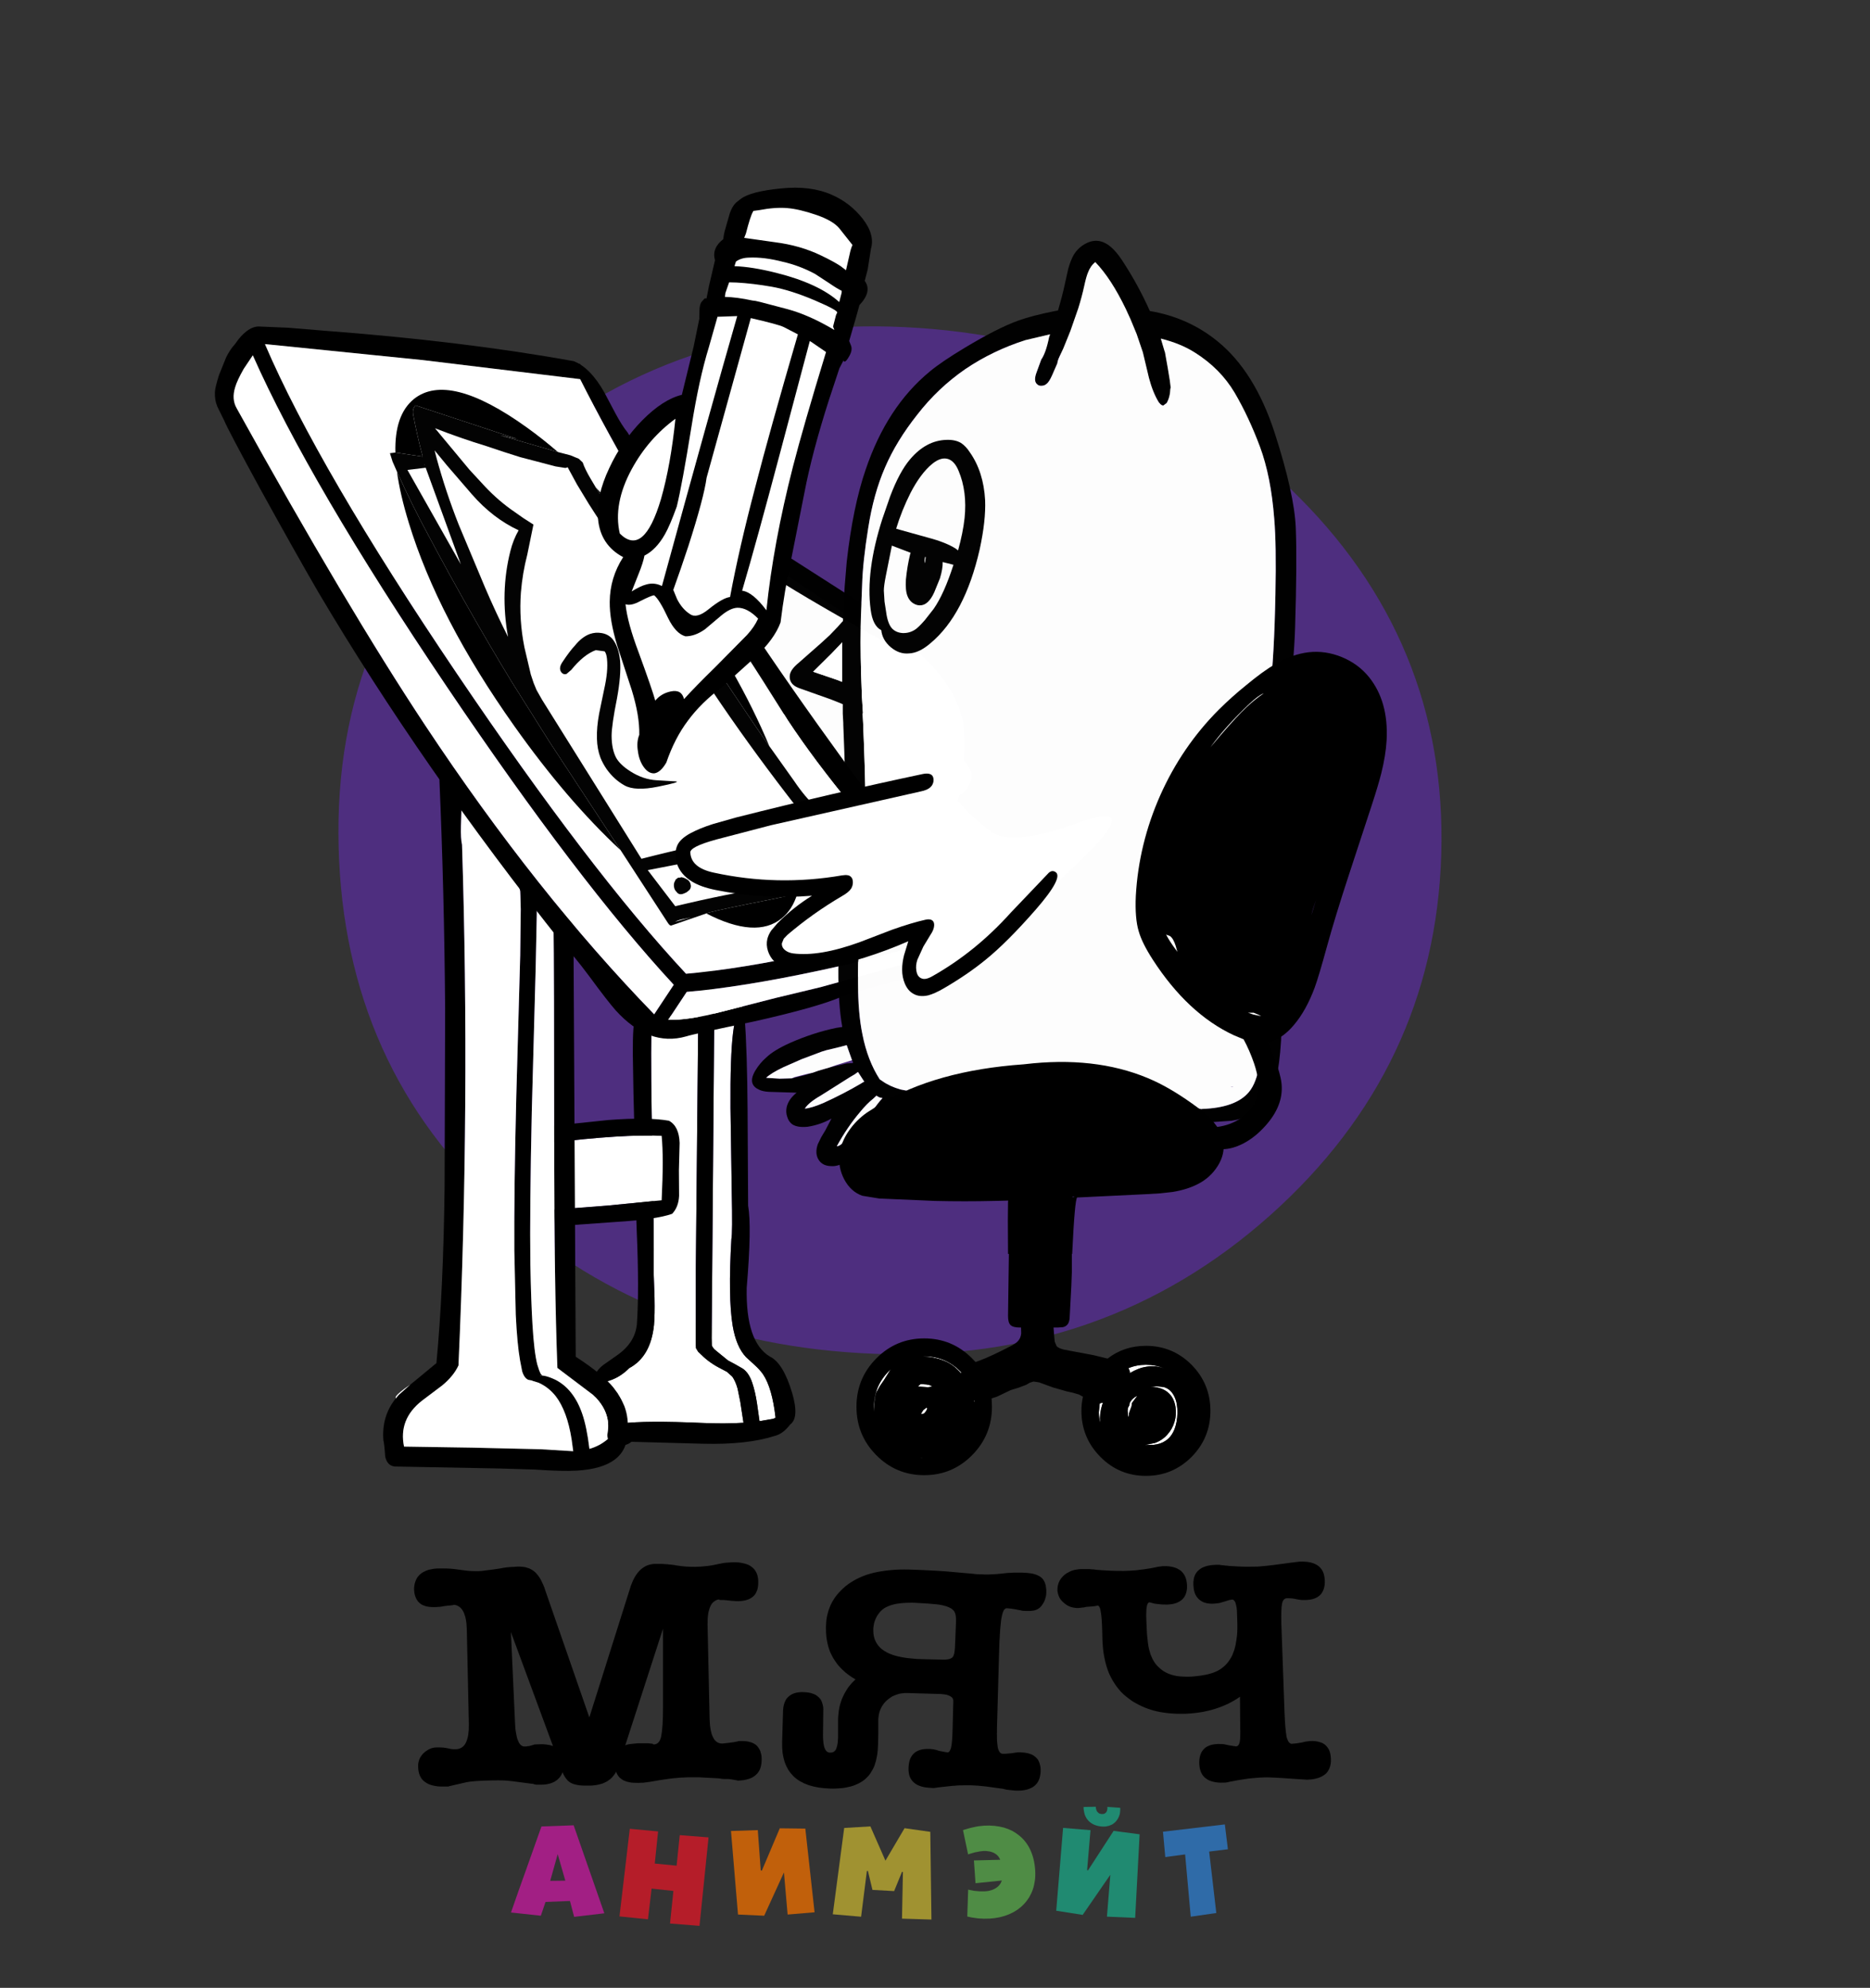 <?xml version="1.0" encoding="UTF-8" standalone="no"?>
<svg xmlns:xlink="http://www.w3.org/1999/xlink" height="522.75px" width="491.9px" xmlns="http://www.w3.org/2000/svg">
  <rect width="100%" height="100%" fill="#333333" stroke="none"/>
  <g transform="matrix(1.0, 0.0, 0.0, 1.0, 230.7, 168.35)">
    <use height="106.95" id="logo" transform="matrix(0.92, 0.0, 0.0, 0.92, -156.52, 241.696)" width="338.45" xlink:href="#sprite0"/>
    <use height="319.9" transform="matrix(0.847, 0.0, 0.0, 0.849, -141.717, -82.528)" width="342.6" xlink:href="#sprite10"/>
    <use height="387.45" id="drawing" transform="matrix(0.9, 0.0, 0.0, 0.9, -174.159, -128.319)" width="441.05" xlink:href="#sprite11"/>
  </g>
  <defs>
    <g id="sprite0" transform="matrix(1.0, 0.0, 0.0, 1.0, 169.05, 53.05)">
      <use height="101.6" transform="matrix(0.65, 0.0, 0.0, 0.65, -169.054, -53.029)" width="520.7" xlink:href="#sprite1"/>
      <use height="57.05" transform="matrix(0.65, 0.0, 0.0, 0.65, -104.154, 16.816)" width="319.65" xlink:href="#sprite2"/>
    </g>
    <g id="sprite1" transform="matrix(1.0, 0.0, 0.0, 1.0, 260.4, 51.2)">
      <use height="100.6" transform="matrix(1.0, 0.0, 0.0, 1.0, -260.4, -50.2)" width="520.2" xlink:href="#shape0"/>
    </g>
    <g id="shape0" transform="matrix(1.0, 0.0, 0.0, 1.0, 260.4, 50.2)">
      <path d="M-125.2 18.3 L-106.9 -39.7 Q-106.45 -40.9 -106.0 -41.9 -105.5 -42.95 -104.95 -43.85 -104.4 -44.7 -103.8 -45.45 -103.2 -46.2 -102.55 -46.75 -101.9 -47.35 -101.15 -47.8 -100.45 -48.25 -99.65 -48.55 -98.9 -48.85 -98.05 -49.0 -97.2 -49.2 -96.3 -49.2 -95.65 -49.2 -95.05 -49.2 -94.4 -49.2 -93.8 -49.2 -93.2 -49.2 -92.55 -49.15 -91.95 -49.1 -91.35 -49.05 -90.75 -49.05 -90.2 -48.95 -89.6 -48.9 -89.05 -48.85 -88.45 -48.75 -87.9 -48.7 -87.35 -48.6 -86.8 -48.5 -84.1 -48.1 -82.4 -48.0 -80.9 -47.9 -78.6 -47.9 -78.0 -47.9 -77.4 -47.95 -76.85 -47.95 -76.25 -48.0 -75.7 -48.05 -75.15 -48.1 -74.6 -48.15 -74.1 -48.2 -73.55 -48.25 -73.05 -48.3 -72.55 -48.4 -72.05 -48.45 -71.55 -48.55 -71.05 -48.6 -70.55 -48.7 -70.1 -48.8 -69.4 -48.95 -68.15 -49.2 -67.05 -49.4 -66.6 -49.5 -65.6 -49.75 -62.3 -49.9 -60.9 -49.95 -59.65 -49.85 -58.45 -49.7 -57.35 -49.45 -56.3 -49.2 -55.4 -48.85 -54.55 -48.45 -53.8 -47.9 -53.1 -47.35 -52.55 -46.7 -52.05 -46.0 -51.65 -45.2 -51.3 -44.4 -51.1 -43.45 -50.9 -42.5 -50.9 -41.4 -50.9 -40.35 -51.0 -39.45 -51.1 -38.5 -51.35 -37.7 -51.65 -36.95 -52.0 -36.25 -52.4 -35.6 -52.95 -35.05 -53.5 -34.55 -54.15 -34.15 -54.85 -33.7 -55.65 -33.45 -56.45 -33.15 -57.45 -33.0 -58.4 -32.85 -59.5 -32.8 -60.8 -32.8 -61.6 -32.9 -62.3 -32.9 -63.9 -33.1 -64.05 -33.1 -64.2 -33.15 -64.35 -33.15 -64.5 -33.15 -64.7 -33.2 -64.85 -33.2 -65.0 -33.2 -65.2 -33.25 -65.35 -33.25 -65.55 -33.25 -65.75 -33.25 -65.9 -33.3 -66.1 -33.3 -66.3 -33.3 -66.5 -33.3 -66.7 -33.3 -66.9 -33.3 -67.1 -33.3 -67.25 -33.3 -67.4 -33.3 -67.55 -33.35 -67.7 -33.35 -67.8 -33.35 -67.9 -33.35 -68.0 -33.4 -68.05 -33.4 -68.1 -33.45 -68.1 -33.45 -68.15 -33.5 -68.15 -33.55 -68.15 -33.55 -68.1 -33.6 -68.75 -33.5 -69.35 -33.25 -69.9 -33.0 -70.4 -32.6 -70.9 -32.25 -71.3 -31.7 -71.7 -31.15 -72.0 -30.45 -72.3 -29.75 -72.55 -28.9 -72.8 -28.05 -72.95 -27.05 -73.1 -26.1 -73.15 -24.95 -73.2 -23.8 -73.2 -22.5 L-72.3 18.9 Q-72.25 20.25 -72.15 21.45 -72.05 22.65 -71.85 23.7 -71.65 24.75 -71.4 25.6 -71.1 26.45 -70.75 27.1 -70.45 27.8 -70.0 28.3 -69.55 28.85 -69.05 29.15 -68.55 29.5 -67.95 29.65 -67.35 29.8 -66.7 29.8 -66.3 29.8 -63.9 29.5 -61.4 29.2 -60.1 28.9 -60.05 28.9 -60.0 28.85 -59.95 28.85 -59.9 28.85 -59.85 28.8 -59.8 28.8 -59.75 28.8 -59.7 28.75 -59.65 28.75 -59.55 28.75 -59.5 28.75 -59.45 28.7 -59.4 28.7 -59.3 28.7 -59.25 28.7 -59.2 28.7 -58.75 28.7 -58.3 28.7 -57.2 28.7 -56.25 28.8 -55.3 28.9 -54.5 29.15 -53.65 29.35 -52.95 29.75 -52.25 30.1 -51.7 30.6 -51.15 31.1 -50.75 31.75 -50.3 32.35 -50.0 33.1 -49.75 33.9 -49.55 34.75 -49.4 35.65 -49.4 36.7 -49.4 37.85 -49.55 38.85 -49.7 39.85 -50.0 40.7 -50.3 41.6 -50.8 42.3 -51.3 43.05 -51.95 43.6 -52.6 44.2 -53.4 44.65 -54.2 45.1 -55.2 45.4 -56.2 45.7 -57.35 45.9 -58.5 46.05 -59.8 46.1 -60.15 46.05 -61.3 45.8 -62.1 45.65 -62.5 45.6 -63.7 45.4 -64.2 45.4 -65.0 45.4 -65.8 45.4 -66.6 45.4 -68.4 45.1 -70.75 44.95 -76.1 44.7 -76.55 44.7 -76.95 44.65 -77.4 44.65 -77.8 44.65 -78.25 44.65 -78.7 44.65 -79.1 44.65 -79.5 44.65 -79.95 44.65 -80.35 44.65 -80.8 44.65 -81.2 44.65 -81.6 44.65 -82.0 44.65 -82.4 44.7 -82.8 44.7 -84.7 44.7 -88.5 45.1 -90.4 45.3 -94.2 45.9 -98.55 46.65 -98.9 46.7 -99.2 46.75 -99.45 46.75 -99.75 46.8 -100.0 46.85 -100.3 46.9 -100.6 46.9 -100.9 46.95 -101.2 47.0 -101.55 47.0 -101.9 47.05 -102.2 47.05 -102.55 47.05 -102.9 47.1 -103.25 47.1 -103.65 47.1 -104.0 47.1 -105.0 47.1 -105.85 47.05 -106.75 47.0 -107.5 46.85 -108.3 46.7 -108.95 46.5 -109.65 46.25 -110.25 45.95 -110.8 45.65 -111.3 45.25 -111.8 44.9 -112.2 44.4 -112.6 43.95 -112.9 43.4 -113.2 42.85 -113.4 42.2 -113.8 42.95 -114.3 43.6 -114.8 44.25 -115.35 44.85 -115.9 45.4 -116.55 45.85 -117.2 46.35 -117.9 46.7 -118.65 47.1 -119.4 47.4 -120.2 47.65 -121.1 47.85 -121.95 48.05 -122.9 48.15 -123.85 48.3 -124.9 48.3 -125.6 48.3 -126.25 48.3 -126.9 48.3 -127.45 48.3 -128.05 48.3 -128.6 48.25 -129.15 48.2 -129.65 48.15 -130.15 48.1 -130.6 48.0 -131.05 47.9 -131.45 47.8 -131.85 47.7 -132.2 47.6 -132.6 47.45 -132.9 47.3 -133.2 47.15 -133.5 47.0 -133.8 46.8 -134.1 46.6 -134.4 46.4 -134.65 46.15 -134.9 45.85 -135.15 45.55 -135.45 45.25 -135.65 44.9 -135.9 44.55 -136.15 44.15 -136.35 43.75 -136.6 43.35 -136.8 42.9 -137.0 42.4 -137.25 43.1 -137.55 43.65 -137.9 44.25 -138.3 44.75 -138.75 45.25 -139.25 45.7 -139.75 46.1 -140.3 46.45 -140.9 46.8 -141.55 47.05 -142.25 47.35 -143.0 47.5 -143.75 47.7 -144.6 47.8 -145.45 47.9 -146.4 47.9 -147.1 47.9 -147.8 47.9 -147.95 47.9 -148.0 47.9 -148.15 47.9 -148.25 47.9 -148.35 47.9 -148.45 47.9 -148.6 47.9 -148.7 47.9 -148.8 47.85 -148.9 47.85 -149.05 47.85 -149.15 47.8 -149.25 47.8 -149.35 47.75 -149.5 47.75 -149.6 47.7 L-149.4 47.7 Q-149.45 47.7 -149.5 47.65 -149.6 47.65 -149.65 47.65 -149.7 47.6 -149.75 47.6 -149.8 47.6 -149.85 47.55 -149.95 47.55 -150.0 47.55 -150.05 47.55 -150.1 47.5 -150.2 47.5 -150.25 47.5 -150.35 47.5 -150.4 47.5 L-158.8 46.4 Q-159.25 46.35 -159.7 46.3 -160.15 46.25 -160.6 46.2 -161.1 46.15 -161.6 46.1 -162.1 46.1 -162.6 46.05 -163.15 46.0 -163.7 46.0 -164.25 46.0 -164.8 46.0 -165.4 45.95 -166.0 46.0 -166.6 46.0 -167.2 46.0 -176.1 46.15 -179.2 46.8 L-186.6 48.5 Q-186.65 48.5 -186.8 48.55 -187.1 48.65 -187.2 48.7 L-189.1 48.7 Q-190.5 48.75 -191.75 48.65 -192.95 48.5 -194.05 48.25 -195.1 48.0 -196.0 47.6 -196.85 47.2 -197.55 46.65 -198.3 46.15 -198.85 45.45 -199.35 44.75 -199.75 43.9 -200.1 43.1 -200.3 42.1 -200.5 41.15 -200.5 40.0 -200.5 39.55 -200.5 39.1 -200.45 38.7 -200.4 38.25 -200.3 37.85 -200.2 37.45 -200.1 37.1 -199.95 36.7 -199.8 36.35 -199.6 35.95 -199.4 35.6 -199.15 35.25 -198.95 34.95 -198.65 34.6 -198.4 34.3 -198.1 34.0 -197.8 33.7 -197.45 33.45 -197.1 33.15 -196.75 32.95 -196.4 32.7 -196.05 32.5 -195.7 32.3 -195.35 32.15 -194.95 32.0 -194.6 31.85 -194.2 31.75 -193.8 31.65 -193.4 31.6 -193.0 31.55 -192.6 31.5 -192.2 31.5 -190.2 31.5 -189.3 31.6 -188.3 31.7 -186.5 32.1 L-186.7 32.1 Q-185.5 32.3 -185.0 32.3 -184.45 32.3 -183.9 32.3 -183.15 32.3 -182.55 32.1 -181.9 31.9 -181.35 31.55 -180.8 31.2 -180.35 30.7 -179.9 30.2 -179.55 29.5 -179.2 28.8 -178.95 27.95 -178.65 27.1 -178.5 26.1 -178.35 25.05 -178.25 23.85 -178.2 22.65 -178.2 21.3 L-179.1 -20.3 Q-179.15 -21.6 -179.25 -22.75 -179.35 -23.9 -179.55 -24.9 -179.75 -25.9 -180.05 -26.75 -180.3 -27.6 -180.65 -28.25 -181.05 -28.95 -181.45 -29.45 -181.9 -30.0 -182.4 -30.35 -182.95 -30.7 -183.55 -30.95 -184.1 -31.15 -184.8 -31.2 -184.8 -31.2 -184.85 -31.15 -184.9 -31.15 -184.95 -31.15 -185.05 -31.1 -185.1 -31.1 -185.2 -31.05 -185.3 -31.05 -185.45 -31.05 -185.55 -31.0 -185.7 -31.0 -185.85 -31.0 -186.05 -30.95 -186.2 -30.95 -186.4 -30.9 -186.6 -30.9 -186.8 -30.9 -187.0 -30.85 -187.2 -30.85 -187.35 -30.85 -187.55 -30.8 -187.7 -30.8 -187.9 -30.75 -188.05 -30.75 -188.2 -30.75 -188.35 -30.7 -188.5 -30.7 -188.65 -30.7 -188.8 -30.65 -188.95 -30.65 -189.05 -30.6 -189.2 -30.6 -189.35 -30.6 -189.5 -30.55 -189.6 -30.55 -189.8 -30.5 -189.85 -30.5 -190.05 -30.45 -190.25 -30.45 -190.35 -30.4 -190.5 -30.4 -190.65 -30.35 -190.8 -30.35 -190.9 -30.35 -191.05 -30.3 -191.2 -30.3 -191.35 -30.3 -191.5 -30.3 -192.3 -30.2 -193.6 -30.2 -194.65 -30.2 -195.6 -30.3 -196.55 -30.4 -197.35 -30.65 -198.15 -30.9 -198.85 -31.25 -199.5 -31.65 -200.05 -32.15 -200.6 -32.65 -201.0 -33.3 -201.4 -33.95 -201.7 -34.75 -202.0 -35.5 -202.15 -36.45 -202.3 -37.35 -202.3 -38.4 -202.25 -39.45 -202.05 -40.4 -201.8 -41.35 -201.45 -42.15 -201.1 -43.0 -200.55 -43.65 -200.0 -44.35 -199.3 -44.9 -198.65 -45.45 -197.75 -45.85 -196.9 -46.3 -195.9 -46.6 -194.85 -46.85 -193.65 -47.05 -192.45 -47.2 -191.1 -47.2 -187.7 -47.2 -186.3 -47.1 -184.9 -47.0 -182.1 -46.6 -179.3 -46.2 -177.9 -46.1 -176.5 -46.0 -174.1 -46.0 -172.85 -46.0 -170.2 -46.4 -168.2 -46.6 -164.4 -47.2 -164.15 -47.25 -163.85 -47.3 -163.6 -47.35 -163.35 -47.4 -163.1 -47.45 -162.8 -47.5 -162.55 -47.55 -162.3 -47.55 -162.0 -47.6 -161.75 -47.65 -161.5 -47.7 -161.2 -47.7 -160.95 -47.75 -160.65 -47.75 -160.4 -47.8 -160.1 -47.8 -159.55 -47.85 -158.15 -47.9 -157.2 -47.95 -156.8 -48.0 -156.2 -48.0 -155.6 -48.0 -155.0 -47.95 -154.45 -47.9 -153.95 -47.85 -153.4 -47.75 -152.9 -47.65 -152.4 -47.45 -151.95 -47.35 -151.5 -47.15 -151.05 -46.95 -150.65 -46.7 -150.25 -46.45 -149.85 -46.2 -149.45 -45.9 -149.1 -45.6 -148.75 -45.3 -148.45 -44.9 -148.1 -44.55 -147.8 -44.15 -147.5 -43.75 -147.2 -43.3 -146.9 -42.85 -146.6 -42.35 -146.35 -41.85 -146.1 -41.3 -145.8 -40.75 -145.55 -40.15 -145.3 -39.6 -145.05 -38.95 -144.8 -38.3 -144.6 -37.6 L-125.2 18.3 -125.2 18.3 M-146.4 30.1 Q-146.05 30.1 -145.75 30.1 -145.4 30.1 -145.05 30.15 -144.75 30.15 -144.4 30.2 -144.1 30.25 -143.75 30.3 -143.45 30.3 -143.1 30.4 -142.8 30.45 -142.5 30.5 -142.15 30.6 -141.85 30.7 -141.5 30.8 -141.2 30.9 L-159.7 -19.2 -157.9 20.5 Q-157.85 21.85 -157.75 23.0 -157.65 24.15 -157.45 25.15 -157.3 26.15 -157.1 26.95 -156.9 27.8 -156.6 28.45 -156.35 29.1 -156.05 29.6 -155.75 30.1 -155.35 30.45 -155.0 30.75 -154.6 30.95 -154.15 31.1 -153.7 31.1 -153.45 31.1 -153.2 31.1 -152.95 31.05 -152.7 31.05 -152.45 31.0 -152.2 30.95 -151.9 30.95 -151.65 30.9 -151.4 30.8 -151.1 30.75 -150.8 30.7 -150.5 30.6 -150.25 30.5 -149.9 30.4 -149.6 30.3 -149.3 30.2 L-146.4 30.1 -146.4 30.1 M-97.0 30.2 Q-96.65 30.2 -96.35 30.15 -96.05 30.1 -95.8 30.0 -95.5 29.85 -95.25 29.7 -95.0 29.55 -94.8 29.3 -94.6 29.1 -94.4 28.8 -94.25 28.5 -94.1 28.2 -93.95 27.85 -93.8 27.45 -93.7 27.05 -93.6 26.6 -92.8 22.75 -92.8 13.9 L-92.8 -20.7 -109.4 30.6 Q-109.3 30.55 -109.15 30.5 -109.05 30.45 -108.9 30.4 -108.8 30.35 -108.65 30.3 -108.5 30.25 -108.35 30.25 -108.2 30.2 -108.05 30.15 -107.9 30.1 -107.7 30.1 -107.55 30.05 -107.35 30.05 -107.2 30.0 -107.0 30.0 -106.1 29.9 -104.1 29.7 -102.05 29.7 -100.0 29.7 -99.8 29.7 -99.6 29.7 -99.4 29.7 -99.25 29.7 -99.05 29.75 -98.9 29.75 -98.7 29.75 -98.55 29.75 -98.4 29.8 -98.25 29.8 -98.1 29.8 -97.95 29.85 -97.8 29.85 -97.65 29.85 -97.55 29.9 -97.4 29.9 L-97.0 30.2 -97.0 30.2" fill="#000000" fill-rule="evenodd" stroke="none"/>
      <path d="M-15.8 19.6 Q-15.8 18.85 -15.75 18.1 -15.7 17.35 -15.6 16.65 -15.55 15.9 -15.45 15.25 -15.3 14.55 -15.2 13.9 -15.05 13.25 -14.9 12.6 -14.7 12.0 -14.5 11.4 -14.3 10.8 -14.1 10.2 -13.85 9.65 -13.6 9.1 -13.35 8.55 -13.1 8.05 -12.8 7.5 -12.5 7.0 -12.2 6.45 -11.9 6.0 -11.55 5.5 -11.25 5.0 -10.9 4.55 -10.5 4.1 -10.15 3.65 -9.75 3.2 -9.35 2.8 -8.95 2.4 -8.55 1.95 -8.1 1.6 -8.9 1.15 -9.7 0.65 -10.45 0.15 -11.2 -0.4 -11.9 -0.95 -12.6 -1.5 -13.25 -2.05 -13.85 -2.65 -14.5 -3.25 -15.05 -3.9 -15.65 -4.5 -16.15 -5.15 -16.65 -5.8 -17.1 -6.5 -17.6 -7.2 -18.0 -7.9 -18.4 -8.6 -18.75 -9.35 -19.15 -10.1 -19.45 -10.9 -19.75 -11.7 -20.0 -12.55 -20.25 -13.4 -20.45 -14.25 -20.65 -15.15 -20.8 -16.1 -20.95 -17.0 -21.0 -17.95 -21.1 -18.95 -21.1 -19.95 -21.15 -20.95 -21.1 -22.0 -21.05 -23.4 -20.9 -24.8 -20.7 -26.15 -20.35 -27.4 -20.05 -28.7 -19.55 -29.9 -19.1 -31.15 -18.5 -32.25 -17.85 -33.4 -17.1 -34.5 -16.35 -35.55 -15.45 -36.55 -14.55 -37.55 -13.5 -38.5 -12.5 -39.45 -11.3 -40.3 -10.1 -41.15 -8.8 -41.9 -7.5 -42.65 -6.05 -43.3 -4.65 -43.9 -3.1 -44.45 -1.55 -44.95 0.15 -45.35 1.85 -45.75 3.65 -46.0 5.45 -46.3 7.35 -46.45 9.25 -46.65 11.3 -46.7 13.35 -46.75 15.5 -46.7 19.6 -46.6 27.2 -46.2 31.75 -45.95 37.3 -45.4 41.45 -45.0 43.0 -44.9 43.35 -44.85 43.65 -44.85 44.0 -44.8 44.3 -44.75 44.6 -44.75 44.9 -44.7 45.2 -44.7 45.5 -44.65 45.8 -44.65 46.05 -44.65 46.35 -44.65 46.65 -44.6 46.9 -44.6 47.15 -44.6 47.45 -44.6 47.7 -44.6 48.15 -44.6 48.65 -44.55 49.15 -44.55 49.65 -44.55 50.1 -44.55 50.65 -44.55 51.15 -44.6 51.65 -44.6 52.15 -44.6 52.7 -44.65 53.2 -44.7 53.75 -44.7 54.3 -44.75 54.8 -44.8 55.35 -44.85 55.9 -44.9 58.9 -45.3 60.7 -45.3 61.0 -45.3 61.3 -45.35 61.6 -45.35 61.95 -45.35 62.25 -45.35 62.6 -45.35 62.9 -45.35 63.25 -45.35 63.55 -45.35 63.9 -45.35 64.25 -45.35 64.6 -45.35 64.95 -45.35 65.3 -45.35 65.65 -45.3 66.0 -45.3 66.65 -45.3 67.25 -45.25 67.9 -45.2 68.45 -45.1 69.0 -45.05 69.55 -44.95 70.05 -44.85 70.55 -44.7 71.05 -44.55 71.45 -44.4 71.9 -44.25 72.25 -44.05 72.65 -43.85 73.0 -43.65 73.3 -43.45 73.6 -43.2 73.9 -42.95 74.15 -42.65 74.4 -42.4 74.6 -42.05 74.8 -41.7 75.0 -41.35 75.15 -41.0 75.3 -40.55 75.45 -40.15 75.55 -39.7 75.65 -39.2 75.7 -38.7 75.75 -38.2 75.8 -37.65 75.8 -37.1 75.8 -36.5 75.8 -36.1 75.75 -35.75 75.7 -35.4 75.65 -35.0 75.55 -34.65 75.45 -34.3 75.35 -33.95 75.25 -33.6 75.15 -33.25 75.0 -32.9 74.85 -32.55 74.65 -32.2 74.45 -31.85 74.25 -31.55 74.05 -31.2 73.8 -30.9 73.6 -30.6 73.3 -30.3 73.05 -30.05 72.75 -29.8 72.45 -29.55 72.1 -29.35 71.75 -29.2 71.35 -29.0 70.95 -28.9 70.55 -28.75 70.1 -28.65 69.65 -28.6 69.2 -28.55 68.7 -28.5 68.25 -28.5 67.7 -28.5 67.4 -28.5 67.15 -28.5 66.9 -28.5 66.65 -28.5 66.4 -28.55 66.2 -28.55 65.95 -28.55 65.75 -28.55 65.55 -28.6 65.35 -28.6 65.15 -28.65 65.0 -28.65 64.85 -28.7 64.7 -28.75 64.55 -28.75 64.4 -28.8 64.0 -28.85 63.35 -29.0 62.65 -29.15 62.4 -29.2 60.6 -29.5 60.5 -29.5 60.2 -29.55 59.5 -29.6 58.75 -29.65 58.4 -29.7 58.35 -29.7 58.25 -29.7 58.2 -29.7 58.1 -29.65 58.05 -29.65 58.0 -29.6 57.9 -29.6 57.85 -29.55 57.8 -29.5 57.7 -29.45 57.65 -29.4 57.6 -29.35 57.5 -29.3 57.45 -29.25 57.4 -29.2 57.3 -29.1 57.25 -29.0 57.2 -28.95 57.1 -28.85 57.05 -28.7 57.0 -28.6 56.95 -28.45 56.85 -28.3 56.8 -28.1 56.75 -27.95 56.65 -27.75 56.6 -27.55 56.55 -27.35 56.5 -27.15 56.4 -26.9 56.35 -26.65 56.3 -26.4 55.85 -24.75 55.5 -20.1 55.45 -19.55 55.45 -19.0 55.4 -18.45 55.35 -17.85 55.3 -17.2 55.3 -16.6 55.25 -15.9 55.2 -15.25 55.2 -14.55 55.15 -13.8 55.1 -13.1 55.1 -12.3 55.05 -11.55 55.05 -10.75 55.0 -9.95 55.0 -9.1 L54.1 23.4 Q54.1 24.2 54.1 24.95 54.05 25.7 54.1 26.35 54.1 27.05 54.1 27.65 54.15 28.25 54.15 28.8 54.2 29.35 54.25 29.8 54.3 30.3 54.35 30.7 54.4 31.1 54.45 31.45 54.5 31.8 54.6 32.1 54.7 32.4 54.8 32.65 54.9 32.85 55.0 33.1 55.1 33.3 55.2 33.45 55.35 33.65 55.45 33.75 55.55 33.9 55.7 34.0 55.85 34.1 56.0 34.15 56.1 34.25 56.3 34.25 56.45 34.3 56.6 34.3 56.9 34.3 57.15 34.3 57.45 34.3 57.75 34.3 58.05 34.25 58.35 34.25 58.7 34.25 59.0 34.2 59.3 34.2 59.6 34.15 59.95 34.15 60.25 34.1 60.6 34.05 60.95 34.0 61.25 33.95 61.6 33.9 62.8 33.7 63.0 33.7 63.05 33.7 63.15 33.65 63.2 33.65 63.3 33.65 63.35 33.65 63.45 33.65 63.55 33.65 63.65 33.65 63.8 33.6 63.9 33.65 64.05 33.65 64.2 33.65 64.3 33.65 64.5 33.65 64.65 33.7 64.8 33.7 65.9 33.75 66.85 33.9 67.8 34.05 68.6 34.35 69.4 34.6 70.1 35.0 70.75 35.45 71.3 35.95 71.85 36.5 72.25 37.1 72.6 37.75 72.85 38.55 73.1 39.3 73.25 40.2 73.35 41.1 73.3 42.1 73.25 43.2 73.05 44.15 72.85 45.1 72.5 45.9 72.15 46.7 71.65 47.35 71.1 48.05 70.45 48.55 69.75 49.1 68.9 49.45 68.05 49.85 67.05 50.1 66.05 50.35 64.9 50.45 63.75 50.55 62.4 50.5 62.25 50.5 61.65 50.45 60.75 50.35 60.2 50.3 59.95 50.3 59.75 50.25 59.5 50.25 59.3 50.2 59.1 50.2 58.85 50.15 58.65 50.1 58.4 50.1 58.2 50.05 57.95 50.0 57.75 49.95 57.55 49.9 57.35 49.85 57.1 49.8 56.9 49.75 56.7 49.7 51.45 49.0 49.4 48.7 45.05 48.2 43.4 48.2 42.8 48.2 42.2 48.15 41.6 48.15 41.0 48.15 40.4 48.15 39.85 48.15 39.3 48.15 38.75 48.2 38.2 48.2 37.65 48.2 37.15 48.25 36.6 48.25 36.1 48.3 35.6 48.35 35.1 48.35 34.6 48.4 33.3 48.5 28.2 49.1 27.0 49.3 26.8 49.3 26.75 49.3 26.65 49.35 26.6 49.35 26.5 49.35 26.45 49.35 26.35 49.35 26.25 49.35 26.15 49.4 26.05 49.4 25.95 49.35 25.8 49.35 25.7 49.35 25.6 49.35 25.45 49.35 25.35 49.3 25.2 49.3 23.9 49.25 22.8 49.1 21.7 48.95 20.75 48.65 19.8 48.35 19.0 47.95 18.2 47.5 17.55 46.95 16.95 46.4 16.5 45.75 16.0 45.05 15.7 44.25 15.4 43.45 15.3 42.5 15.15 41.55 15.2 40.5 15.25 39.45 15.4 38.5 15.55 37.55 15.85 36.75 16.15 35.95 16.6 35.3 17.0 34.65 17.55 34.15 18.1 33.6 18.8 33.25 19.5 32.85 20.35 32.6 21.15 32.35 22.15 32.25 23.1 32.15 24.2 32.2 24.4 32.2 24.55 32.2 24.75 32.2 24.95 32.2 25.1 32.25 25.3 32.25 25.45 32.25 25.6 32.3 25.8 32.3 25.95 32.3 26.1 32.35 26.25 32.35 26.4 32.4 26.55 32.45 26.65 32.45 26.8 32.5 26.95 32.5 27.05 32.55 27.2 32.55 27.35 32.6 27.45 32.65 27.6 32.7 27.7 32.7 27.85 32.75 27.95 32.8 28.15 32.85 28.3 32.9 28.4 32.95 28.55 33.0 28.7 33.0 28.85 33.05 29.0 33.1 29.45 33.15 30.1 33.3 30.8 33.45 31.1 33.5 32.3 33.7 32.4 33.7 32.5 33.7 32.6 33.65 32.75 33.65 32.85 33.55 32.95 33.5 33.05 33.4 33.15 33.3 33.25 33.2 33.3 33.05 33.4 32.9 33.5 32.7 33.6 32.5 33.65 32.3 33.75 32.1 33.8 31.85 33.9 31.6 34.45 29.7 34.6 22.8 L34.9 11.2 Q34.9 10.85 34.85 10.5 34.75 10.15 34.55 9.85 34.4 9.6 34.1 9.35 33.8 9.1 33.4 8.9 33.0 8.7 32.55 8.55 32.05 8.35 31.45 8.25 30.85 8.15 30.2 8.1 29.5 8.0 28.7 8.0 L14.8 7.6 Q14.15 7.6 13.5 7.6 12.85 7.65 12.25 7.75 11.65 7.8 11.05 7.95 10.45 8.1 9.9 8.3 9.3 8.5 8.8 8.75 8.25 8.95 7.75 9.25 7.2 9.6 6.75 9.95 6.25 10.3 5.8 10.7 5.35 11.1 4.9 11.55 4.5 12.0 4.15 12.5 3.8 12.95 3.5 13.45 3.2 14.0 2.95 14.55 2.7 15.05 2.5 15.65 2.35 16.2 2.2 16.85 2.05 17.45 2.0 18.1 1.9 18.75 1.9 19.4 1.9 20.9 1.9 22.4 1.9 23.9 1.9 25.4 L1.8 30.2 Q1.75 31.55 1.65 32.75 1.55 34.0 1.35 35.15 1.15 36.25 0.9 37.3 0.6 38.35 0.3 39.3 -0.05 40.25 -0.5 41.1 -0.95 41.95 -1.45 42.7 -1.95 43.5 -2.55 44.15 -3.15 44.8 -3.8 45.4 -4.45 45.95 -5.2 46.45 -5.95 46.95 -6.75 47.35 -7.55 47.75 -8.45 48.1 -9.35 48.45 -10.3 48.7 -11.3 48.95 -12.35 49.15 -13.4 49.35 -14.5 49.45 -15.65 49.55 -16.85 49.6 -18.0 49.65 -19.3 49.6 -22.0 49.5 -24.35 49.15 -26.7 48.75 -28.75 48.1 -30.75 47.4 -32.4 46.45 -34.1 45.45 -35.4 44.2 -36.7 42.9 -37.7 41.35 -38.65 39.75 -39.3 37.9 -39.9 36.0 -40.2 33.85 -40.45 31.65 -40.4 29.2 L-40.0 15.5 Q-39.95 14.45 -39.8 13.5 -39.6 12.55 -39.3 11.75 -39.0 10.95 -38.6 10.3 -38.15 9.65 -37.55 9.15 -37.0 8.6 -36.3 8.25 -35.6 7.85 -34.75 7.6 -33.9 7.35 -32.9 7.25 -31.9 7.15 -30.8 7.2 -29.7 7.25 -28.75 7.4 -27.8 7.55 -27.0 7.85 -26.2 8.1 -25.5 8.5 -24.85 8.95 -24.3 9.45 -23.75 10.0 -23.35 10.6 -23.0 11.25 -22.75 12.05 -22.5 12.8 -22.35 13.7 -22.25 14.6 -22.3 15.6 L-22.4 24.8 Q-22.45 25.95 -22.4 26.9 -22.4 27.9 -22.3 28.75 -22.25 29.6 -22.1 30.3 -22.0 31.0 -21.8 31.55 -21.6 32.1 -21.35 32.55 -21.1 32.95 -20.8 33.25 -20.5 33.5 -20.15 33.65 -19.8 33.8 -19.4 33.8 -19.15 33.8 -18.9 33.8 -18.65 33.75 -18.45 33.7 -18.2 33.65 -18.05 33.6 -17.85 33.5 -17.65 33.4 -17.5 33.3 -17.35 33.15 -17.2 33.05 -17.05 32.85 -16.9 32.7 -16.8 32.5 -16.7 32.3 -16.6 32.1 -16.5 31.9 -16.45 31.65 -16.35 31.4 -16.3 31.15 -16.2 30.85 -16.15 30.6 -16.1 30.3 -16.05 30.0 -16.0 29.7 -15.95 29.4 -15.95 29.05 -15.9 28.75 -15.85 28.4 -15.85 28.05 -15.8 27.7 -15.8 27.3 -15.8 26.45 -15.8 25.6 -15.8 23.5 -15.8 23.5 L-15.8 19.6 -15.8 19.6 M36.1 -24.0 Q36.1 -24.3 36.1 -24.55 36.1 -24.85 36.1 -25.1 36.05 -25.35 36.05 -25.6 36.05 -25.85 36.0 -26.05 35.95 -26.3 35.95 -26.55 35.9 -26.75 35.85 -26.95 35.8 -27.15 35.75 -27.35 35.65 -27.55 35.6 -27.7 35.55 -27.9 35.45 -28.05 35.35 -28.25 35.25 -28.4 35.1 -28.55 35.0 -28.7 34.85 -28.85 34.7 -29.0 34.55 -29.15 34.4 -29.25 34.2 -29.4 34.05 -29.55 33.85 -29.65 33.65 -29.75 33.45 -29.9 33.2 -30.0 32.95 -30.1 32.7 -30.2 32.4 -30.35 32.15 -30.45 31.85 -30.55 31.5 -30.65 31.2 -30.7 30.85 -30.8 30.5 -30.9 30.15 -31.0 29.8 -31.05 29.4 -31.15 29.0 -31.2 28.55 -31.3 28.15 -31.35 27.7 -31.4 24.75 -31.75 17.8 -32.1 16.5 -32.15 15.35 -32.1 14.15 -32.1 13.1 -32.0 12.0 -31.95 11.05 -31.8 10.05 -31.7 9.2 -31.5 8.3 -31.3 7.5 -31.05 6.75 -30.8 6.05 -30.5 5.35 -30.2 4.75 -29.85 4.2 -29.5 3.7 -29.1 3.25 -28.7 2.8 -28.25 2.4 -27.8 2.05 -27.3 1.65 -26.8 1.35 -26.3 1.05 -25.8 0.8 -25.2 0.55 -24.65 0.35 -24.1 0.15 -23.5 0.0 -22.9 -0.1 -22.25 -0.2 -21.6 -0.3 -20.95 -0.3 -20.3 -0.3 -19.55 -0.25 -18.8 -0.2 -18.1 -0.05 -17.4 0.1 -16.75 0.3 -16.1 0.55 -15.45 0.85 -14.9 1.15 -14.3 1.55 -13.75 1.9 -13.2 2.4 -12.7 2.85 -12.2 3.4 -11.75 3.95 -11.3 4.6 -10.9 5.25 -10.5 6.0 -10.1 6.7 -9.75 7.55 -9.45 8.4 -9.1 9.35 -8.85 10.3 -8.55 11.4 -8.35 12.45 -8.1 13.6 -7.95 14.75 -7.75 16.05 -7.65 17.3 -7.5 18.7 -7.4 20.1 -7.35 21.6 -7.3 L29.8 -7.1 Q30.25 -7.1 30.7 -7.1 31.1 -7.1 31.5 -7.1 31.9 -7.15 32.25 -7.2 32.55 -7.25 32.9 -7.3 33.15 -7.4 33.45 -7.45 33.7 -7.55 33.9 -7.7 34.1 -7.8 34.3 -7.9 34.45 -8.05 34.6 -8.2 34.75 -8.35 34.85 -8.55 34.95 -8.75 35.05 -9.0 35.15 -9.3 35.25 -9.6 35.3 -9.9 35.4 -10.3 35.45 -10.65 35.5 -11.1 35.55 -11.55 35.6 -12.0 35.6 -12.5 35.65 -13.05 35.7 -13.6 35.7 -14.2 L36.1 -24.0 36.1 -24.0" fill="#000000" fill-rule="evenodd" stroke="none"/>
      <path d="M161.0 9.2 Q160.4 9.65 159.8 10.05 159.15 10.45 158.55 10.8 157.9 11.2 157.25 11.55 156.6 11.9 155.9 12.25 155.25 12.55 154.55 12.85 153.85 13.15 153.15 13.45 152.4 13.75 151.7 14.0 150.95 14.25 150.2 14.5 149.45 14.75 148.7 14.95 147.9 15.15 147.15 15.35 146.35 15.55 145.55 15.7 144.75 15.9 143.95 16.0 143.1 16.15 142.3 16.25 141.45 16.35 140.6 16.45 139.75 16.55 138.9 16.6 138.05 16.65 137.2 16.7 135.15 16.75 133.2 16.7 131.25 16.65 129.45 16.45 127.6 16.25 125.85 15.95 124.1 15.6 122.5 15.15 120.85 14.65 119.3 14.05 117.8 13.45 116.35 12.7 114.9 11.95 113.55 11.1 112.25 10.2 111.0 9.2 109.75 8.2 108.65 7.05 107.6 5.9 106.65 4.6 105.7 3.3 104.9 1.9 104.1 0.5 103.4 -1.05 102.75 -2.6 102.25 -4.3 101.75 -6.0 101.4 -7.8 101.0 -9.6 100.8 -11.55 100.6 -13.5 100.5 -15.6 L100.4 -19.6 Q100.25 -25.5 99.8 -27.9 99.75 -28.2 99.7 -28.45 99.65 -28.75 99.6 -29.0 99.55 -29.25 99.5 -29.45 99.4 -29.65 99.35 -29.85 99.3 -30.05 99.2 -30.2 99.1 -30.35 99.0 -30.5 98.9 -30.6 98.8 -30.7 98.7 -30.85 98.6 -30.9 96.95 -30.55 96.1 -30.5 93.9 -30.3 93.4 -30.3 93.3 -30.3 93.2 -30.25 93.1 -30.25 92.95 -30.2 92.9 -30.2 92.75 -30.15 92.6 -30.15 92.5 -30.1 92.4 -30.1 92.3 -30.05 92.2 -30.05 92.1 -30.05 92.0 -30.0 91.9 -30.0 91.8 -30.0 91.7 -30.0 91.45 -29.95 90.9 -29.9 90.3 -29.85 90.0 -29.8 89.55 -29.8 89.1 -29.8 88.7 -29.8 88.25 -29.9 87.85 -29.95 87.4 -30.05 87.0 -30.15 86.6 -30.25 86.2 -30.4 85.85 -30.55 85.45 -30.75 85.05 -30.95 84.7 -31.2 84.3 -31.45 83.95 -31.7 83.6 -32.0 83.25 -32.3 82.95 -32.6 82.65 -32.9 82.4 -33.2 82.15 -33.5 81.9 -33.85 81.7 -34.2 81.5 -34.55 81.35 -34.9 81.2 -35.3 81.05 -35.65 80.95 -36.05 80.85 -36.45 80.8 -36.85 80.7 -37.25 80.7 -37.7 80.7 -38.2 80.75 -38.65 80.8 -39.1 80.85 -39.55 80.95 -40.0 81.1 -40.4 81.2 -40.85 81.4 -41.25 81.6 -41.65 81.8 -42.05 82.05 -42.4 82.3 -42.8 82.6 -43.15 82.9 -43.5 83.25 -43.85 83.6 -44.2 84.0 -44.5 84.35 -44.8 84.75 -45.1 85.2 -45.3 85.6 -45.55 86.0 -45.75 86.45 -46.0 86.9 -46.15 87.35 -46.3 87.85 -46.45 88.3 -46.6 88.8 -46.65 89.3 -46.75 89.85 -46.8 90.35 -46.9 90.9 -46.9 92.4 -46.9 93.9 -46.9 94.15 -46.9 94.4 -46.9 94.65 -46.9 94.9 -46.9 95.1 -46.85 95.35 -46.85 95.6 -46.85 95.85 -46.8 96.1 -46.8 96.35 -46.8 96.6 -46.75 96.85 -46.75 97.1 -46.7 97.4 -46.65 97.65 -46.65 97.9 -46.6 99.9 -46.4 104.1 -46.2 106.3 -46.1 109.9 -46.1 110.6 -46.1 111.25 -46.15 111.9 -46.15 112.55 -46.2 113.15 -46.25 113.75 -46.3 114.3 -46.35 114.85 -46.35 115.4 -46.4 115.9 -46.45 116.4 -46.5 116.9 -46.6 117.35 -46.65 117.8 -46.7 118.2 -46.75 118.6 -46.8 121.9 -47.25 123.9 -47.7 124.1 -47.75 124.8 -47.9 125.25 -48.0 125.5 -48.0 125.7 -48.05 126.25 -48.1 126.85 -48.15 127.1 -48.2 128.4 -48.25 129.5 -48.15 130.6 -48.05 131.6 -47.8 132.55 -47.55 133.4 -47.15 134.2 -46.75 134.9 -46.25 135.55 -45.7 136.05 -45.05 136.55 -44.4 136.9 -43.6 137.25 -42.8 137.45 -41.85 137.65 -40.9 137.7 -39.8 137.75 -38.8 137.65 -37.9 137.5 -37.0 137.25 -36.2 137.0 -35.45 136.6 -34.8 136.2 -34.15 135.65 -33.6 135.05 -33.05 134.35 -32.65 133.7 -32.25 132.85 -31.95 132.0 -31.65 131.0 -31.5 130.0 -31.35 128.9 -31.3 126.4 -31.3 125.2 -31.5 124.95 -31.5 124.75 -31.55 124.55 -31.55 124.3 -31.6 124.1 -31.6 123.9 -31.65 123.7 -31.7 123.5 -31.7 123.3 -31.75 123.1 -31.8 122.9 -31.85 122.7 -31.9 122.5 -31.95 122.35 -32.0 122.15 -32.05 122.0 -32.1 L121.2 -32.3 Q121.0 -32.3 120.8 -32.2 120.65 -32.05 120.5 -31.85 120.35 -31.6 120.2 -31.25 120.1 -30.9 120.0 -30.4 119.9 -29.95 119.85 -29.35 119.8 -28.8 119.8 -28.1 119.75 -27.4 119.75 -26.55 119.75 -25.75 119.8 -24.8 L120.0 -20.2 Q120.0 -19.75 120.05 -19.25 120.05 -18.8 120.1 -18.3 120.15 -17.85 120.2 -17.35 120.25 -16.9 120.3 -16.4 120.35 -15.95 120.4 -15.45 120.45 -14.95 120.5 -14.5 120.6 -14.0 120.65 -13.55 120.7 -13.05 120.8 -12.6 120.9 -12.15 121.0 -11.7 121.1 -11.2 121.25 -10.8 121.35 -10.35 121.5 -9.9 121.65 -9.5 121.8 -9.05 121.95 -8.65 122.15 -8.25 122.3 -7.85 122.5 -7.45 122.7 -7.05 122.95 -6.65 123.15 -6.25 123.4 -5.9 123.65 -5.55 123.9 -5.2 124.2 -4.85 124.45 -4.55 124.75 -4.2 125.1 -3.9 125.4 -3.6 125.75 -3.3 126.1 -3.0 126.45 -2.7 126.8 -2.45 127.2 -2.15 127.6 -1.9 128.05 -1.65 128.45 -1.4 128.9 -1.2 129.35 -1.0 129.85 -0.8 130.3 -0.6 130.85 -0.45 131.4 -0.25 131.95 -0.15 132.5 0.0 133.1 0.1 133.7 0.2 134.35 0.25 135.0 0.3 135.7 0.35 136.4 0.4 137.1 0.4 137.85 0.4 138.6 0.4 139.25 0.4 139.9 0.35 140.55 0.3 141.15 0.25 141.8 0.2 142.4 0.1 143.0 0.05 143.6 -0.05 144.2 -0.15 144.8 -0.25 145.35 -0.35 145.95 -0.45 146.5 -0.6 147.05 -0.7 147.55 -0.85 148.1 -1.0 148.65 -1.15 149.1 -1.3 149.6 -1.5 150.1 -1.7 150.55 -1.9 151.0 -2.1 151.45 -2.35 151.9 -2.6 152.3 -2.85 152.7 -3.1 153.1 -3.4 153.45 -3.7 153.85 -4.0 154.2 -4.3 154.55 -4.65 154.9 -5.0 155.25 -5.35 155.55 -5.75 155.85 -6.1 156.15 -6.55 156.45 -6.95 156.7 -7.4 157.0 -7.85 157.25 -8.3 157.45 -8.75 157.7 -9.25 157.9 -9.75 158.1 -10.3 158.3 -10.8 158.5 -11.35 158.65 -11.9 158.8 -12.5 158.95 -13.1 159.1 -13.7 159.2 -14.3 159.3 -15.0 159.45 -15.65 159.5 -16.35 159.6 -17.05 159.7 -17.75 159.75 -18.5 159.8 -19.25 159.8 -20.05 159.85 -20.85 159.85 -21.7 159.85 -22.55 159.85 -23.4 159.8 -24.3 L159.7 -27.3 Q159.7 -28.1 159.65 -28.75 159.6 -29.45 159.5 -30.05 159.4 -30.6 159.3 -31.1 159.2 -31.6 159.05 -31.95 158.95 -32.35 158.75 -32.65 158.6 -32.95 158.4 -33.1 158.25 -33.3 158.05 -33.4 157.85 -33.5 157.6 -33.5 157.5 -33.5 156.3 -33.3 156.1 -33.25 154.4 -32.7 154.1 -32.6 152.0 -32.0 151.65 -31.9 149.4 -31.7 148.35 -31.65 147.4 -31.75 146.45 -31.85 145.65 -32.1 144.8 -32.35 144.15 -32.75 143.45 -33.15 142.9 -33.65 142.35 -34.2 141.9 -34.85 141.45 -35.5 141.15 -36.3 140.85 -37.1 140.7 -38.05 140.55 -39.0 140.5 -40.1 140.45 -41.15 140.6 -42.05 140.7 -43.0 141.0 -43.8 141.3 -44.6 141.75 -45.25 142.2 -45.95 142.85 -46.45 143.45 -47.0 144.25 -47.45 145.05 -47.85 146.0 -48.15 146.95 -48.45 148.1 -48.6 149.2 -48.75 150.5 -48.8 151.2 -48.8 151.9 -48.8 152.05 -48.75 152.5 -48.7 153.05 -48.65 153.3 -48.6 153.65 -48.55 153.95 -48.55 154.3 -48.5 154.65 -48.45 155.0 -48.4 155.4 -48.4 155.75 -48.35 156.15 -48.3 156.55 -48.3 157.0 -48.25 157.4 -48.2 157.85 -48.2 158.3 -48.15 158.75 -48.15 159.2 -48.1 159.7 -48.1 163.15 -47.85 168.5 -48.0 169.1 -48.0 173.1 -48.4 175.2 -48.6 179.4 -49.2 179.9 -49.25 183.15 -49.7 185.55 -50.0 187.2 -50.2 188.55 -50.25 189.75 -50.15 190.9 -50.1 191.95 -49.85 192.95 -49.6 193.8 -49.25 194.7 -48.85 195.4 -48.35 196.05 -47.85 196.6 -47.2 197.15 -46.5 197.5 -45.75 197.85 -44.95 198.05 -44.0 198.25 -43.05 198.3 -42.0 198.35 -40.95 198.25 -40.05 198.15 -39.1 197.9 -38.3 197.65 -37.5 197.25 -36.85 196.9 -36.15 196.35 -35.6 195.85 -35.1 195.15 -34.65 194.5 -34.25 193.7 -33.95 192.9 -33.65 191.95 -33.5 191.0 -33.35 189.9 -33.3 189.05 -33.3 188.2 -33.3 187.9 -33.3 186.7 -33.5 184.9 -33.9 184.0 -34.0 183.1 -34.1 181.7 -34.1 181.5 -34.1 181.3 -34.05 181.1 -34.0 180.95 -33.95 180.75 -33.85 180.6 -33.75 180.45 -33.65 180.3 -33.5 180.15 -33.35 180.05 -33.15 179.9 -32.95 179.8 -32.75 179.7 -32.5 179.65 -32.25 179.55 -32.0 179.5 -31.7 179.05 -29.45 179.2 -22.9 L180.6 16.2 Q180.9 23.7 181.5 26.8 181.6 27.2 181.7 27.55 181.8 27.9 181.95 28.2 182.05 28.5 182.2 28.75 182.35 29.0 182.5 29.2 182.65 29.35 182.8 29.5 182.95 29.65 183.15 29.75 183.3 29.85 183.5 29.9 183.7 29.9 183.9 29.9 184.2 29.9 184.45 29.85 184.75 29.85 185.05 29.8 185.35 29.75 185.65 29.75 185.95 29.7 186.3 29.65 186.6 29.6 186.9 29.55 187.2 29.5 187.55 29.45 187.85 29.4 188.15 29.35 188.5 29.25 188.8 29.2 188.9 29.2 189.0 29.15 189.1 29.15 189.25 29.1 189.3 29.1 189.45 29.05 189.65 29.0 189.65 29.0 189.75 29.0 189.8 28.95 189.9 28.95 190.0 28.95 190.05 28.9 190.15 28.9 190.25 28.9 190.3 28.9 190.55 28.85 191.0 28.8 191.75 28.75 192.0 28.7 193.1 28.65 194.05 28.75 195.0 28.85 195.85 29.1 196.65 29.3 197.35 29.65 198.05 30.0 198.6 30.5 199.15 31.0 199.6 31.65 200.05 32.25 200.35 33.0 200.65 33.8 200.8 34.65 200.95 35.55 201.0 36.6 201.05 37.7 200.9 38.65 200.75 39.6 200.45 40.45 200.15 41.25 199.65 42.0 199.2 42.7 198.55 43.25 197.85 43.8 197.05 44.25 196.2 44.7 195.2 45.0 194.2 45.3 193.05 45.5 191.85 45.65 190.5 45.7 189.3 45.6 186.45 45.45 184.0 45.3 182.7 45.2 180.5 45.0 176.3 44.8 172.45 44.6 171.6 44.7 171.0 44.7 170.4 44.75 169.8 44.75 169.2 44.8 168.6 44.85 168.05 44.9 167.5 44.95 166.95 45.0 166.4 45.05 165.85 45.1 165.35 45.15 164.8 45.2 164.3 45.3 163.8 45.35 163.3 45.4 162.8 45.5 160.4 45.85 156.5 46.6 156.25 46.65 155.7 46.8 155.25 46.9 155.1 46.9 154.8 47.0 153.7 47.0 152.4 47.05 151.3 46.95 150.2 46.85 149.2 46.6 148.25 46.35 147.4 46.0 146.6 45.6 145.95 45.1 145.25 44.6 144.75 43.95 144.25 43.3 143.9 42.5 143.55 41.7 143.35 40.8 143.15 39.85 143.1 38.8 143.05 37.75 143.15 36.8 143.25 35.85 143.5 35.05 143.75 34.25 144.1 33.55 144.5 32.9 145.0 32.35 145.5 31.8 146.15 31.35 146.8 30.95 147.6 30.65 148.35 30.35 149.3 30.2 150.25 30.05 151.3 30.0 153.2 30.0 153.9 30.1 154.3 30.15 156.3 30.6 157.25 30.75 158.2 30.9 158.25 30.9 158.4 30.95 158.55 30.95 158.65 30.95 158.75 31.0 158.8 31.0 158.9 31.0 159.0 31.0 159.1 31.05 159.15 31.05 159.25 31.05 159.3 31.05 159.35 31.05 159.4 31.05 159.45 31.0 159.5 31.0 159.6 31.0 159.7 30.95 159.85 30.95 159.95 30.85 160.05 30.8 160.15 30.7 160.2 30.6 160.3 30.5 160.4 30.35 160.5 30.2 160.55 30.05 160.65 29.85 160.7 29.65 160.8 29.45 160.85 29.25 160.9 29.0 161.25 27.45 161.1 22.1 L161.0 9.2 161.0 9.2" fill="#000000" fill-rule="evenodd" stroke="none"/>
    </g>
    <g id="sprite2" transform="matrix(1.0, 0.0, 0.0, 1.0, 161.55, 29.9)">
      <use height="40.25" transform="matrix(1, 0.017, -0.017, 1, -159.999, -20.852)" width="41.05" xlink:href="#sprite3"/>
      <use height="40.5" transform="matrix(0.993, 0.117, -0.117, 0.993, -109.103, -19.748)" width="36.55" xlink:href="#sprite4"/>
      <use height="44.5" transform="matrix(2.429, -0.1, 0.1, 0.995, -101.163, -17.46)" width="50.35" xlink:href="#sprite5"/>
      <use height="40.1" transform="matrix(0.998, 0.066, -0.066, 0.998, -16.481, -21.036)" width="43.45" xlink:href="#sprite6"/>
      <use height="40.25" transform="matrix(0.998, -0.06, 0.06, 0.998, 31.422, -18.773)" width="41.05" xlink:href="#sprite7"/>
      <use height="39.85" transform="matrix(1.073, 0.078, -0.078, 1.226, 82.169, -29.91)" width="32.4" xlink:href="#sprite8"/>
      <use height="39.9" transform="matrix(0.995, -0.099, 0.099, 0.995, 125.59, -18.526)" width="28.7" xlink:href="#sprite9"/>
    </g>
    <g id="sprite3" transform="matrix(1.0, 0.0, 0.0, 1.0, 20.5, 20.1)">
      <use height="40.25" transform="matrix(1.0, 0.0, 0.0, 1.0, -20.5, -20.1)" width="41.05" xlink:href="#shape1"/>
    </g>
    <g id="shape1" transform="matrix(1.0, 0.0, 0.0, 1.0, 20.5, 20.1)">
      <path d="M-3.5 4.5 L3.15 4.3 -0.4 -7.3 -3.5 4.5 M7.3 20.15 L5.35 13.2 -5.4 13.8 -7.35 19.9 -20.5 18.7 -17.4 9.3 -14.15 -0.3 -7.75 -19.35 6.4 -20.1 20.55 18.35 7.3 20.15" fill="#a21f84" fill-rule="evenodd" stroke="none"/>
    </g>
    <g id="sprite4" transform="matrix(1.0, 0.0, 0.0, 1.0, 18.25, 20.25)">
      <use height="40.5" transform="matrix(1.0, 0.0, 0.0, 1.0, -18.25, -20.25)" width="36.55" xlink:href="#shape2"/>
    </g>
    <g id="shape2" transform="matrix(1.0, 0.0, 0.0, 1.0, 18.25, 20.25)">
      <path d="M4.8 5.45 L-4.85 5.55 -4.85 19.15 -17.45 19.35 -17.45 -19.45 -4.95 -19.75 -4.75 -5.55 4.9 -5.75 4.7 -19.25 17.4 -19.75 18.0 19.35 5.0 19.85 4.8 5.45 4.8 5.45" fill="#b51d29" fill-rule="evenodd" stroke="none"/>
    </g>
    <g id="sprite5" transform="matrix(1.0, 0.0, 0.0, 1.0, 22.0, 19.75)">
      <use height="44.5" transform="matrix(1.0, 0.0, 0.0, 1.0, -22.0, -19.75)" width="50.35" xlink:href="#shape3"/>
    </g>
    <g id="shape3" transform="matrix(1.0, 0.0, 0.0, 1.0, 22.0, 19.75)">
      <path d="M-6.7 -18.65 L-1.85 -18.55 -2.05 -0.75 -1.85 -0.65 2.15 -18.95 6.75 -18.35 6.9 18.65 2.0 19.15 2.1 0.55 -2.25 19.25 -6.95 18.25 -6.7 -18.65 -6.7 -18.65" fill="#c1600b" fill-rule="evenodd" stroke="none"/>
    </g>
    <g id="sprite6" transform="matrix(1.0, 0.0, 0.0, 1.0, 21.7, 20.05)">
      <use height="40.1" transform="matrix(1.0, 0.0, 0.0, 1.0, -21.7, -20.05)" width="43.45" xlink:href="#shape4"/>
    </g>
    <g id="shape4" transform="matrix(1.0, 0.0, 0.0, 1.0, 21.7, 20.05)">
      <path d="M-21.7 19.8 L-19.2 -18.4 -7.75 -19.85 -0.15 -5.25 7.3 -20.05 18.7 -19.2 21.75 19.25 8.8 19.7 7.85 -0.8 7.45 -0.85 4.55 7.85 -5.0 7.95 -7.55 -0.25 -8.0 -0.15 -9.2 20.05 -21.7 19.8" fill="#a09231" fill-rule="evenodd" stroke="none"/>
    </g>
    <g id="sprite7" transform="matrix(1.0, 0.0, 0.0, 1.0, 20.5, 20.1)">
      <use height="40.25" transform="matrix(1.0, 0.0, 0.0, 1.0, -20.5, -20.1)" width="41.05" xlink:href="#shape5"/>
    </g>
    <g id="shape5" transform="matrix(1.0, 0.0, 0.0, 1.0, 20.5, 20.1)">
      <path d="M-9.8 -5.6 L1.75 -5.2 Q1.65 -5.65 1.4 -6.05 1.2 -6.5 0.9 -6.9 0.6 -7.25 0.25 -7.6 -0.15 -7.95 -0.6 -8.25 -1.05 -8.55 -1.6 -8.75 -2.15 -9.0 -2.75 -9.15 -3.35 -9.3 -4.05 -9.4 -4.75 -9.5 -5.5 -9.5 -5.85 -9.5 -6.3 -9.45 -6.7 -9.45 -7.15 -9.4 -7.6 -9.35 -8.1 -9.25 -8.55 -9.2 -9.05 -9.15 -9.5 -9.05 -9.95 -8.95 -10.4 -8.85 -10.8 -8.75 -11.2 -8.65 -11.55 -8.6 -11.9 -8.5 -12.2 -8.4 L-13.8 -19.2 Q-13.3 -19.35 -12.8 -19.45 -12.25 -19.6 -11.7 -19.7 -11.15 -19.85 -10.55 -19.95 -9.95 -20.05 -9.35 -20.15 -8.7 -20.25 -8.1 -20.35 -7.45 -20.4 -6.85 -20.5 -6.2 -20.55 -5.6 -20.55 -4.95 -20.6 -4.4 -20.6 -2.05 -20.6 0.1 -20.25 2.25 -19.9 4.2 -19.25 6.15 -18.55 7.85 -17.55 9.5 -16.5 10.9 -15.2 12.35 -13.85 13.45 -12.2 14.55 -10.55 15.3 -8.6 16.05 -6.65 16.45 -4.4 16.85 -2.1 16.85 0.45 16.85 2.7 16.45 4.8 16.05 6.85 15.3 8.7 14.55 10.5 13.45 12.1 12.35 13.65 10.95 14.95 9.55 16.25 7.9 17.25 6.2 18.25 4.25 18.95 2.3 19.65 0.15 20.0 -2.05 20.35 -4.4 20.35 -5.0 20.35 -5.65 20.3 -6.3 20.3 -6.9 20.25 -7.55 20.2 -8.2 20.1 -8.85 20.05 -9.5 19.95 -10.1 19.85 -10.75 19.7 -11.35 19.6 -11.95 19.45 -12.55 19.35 -13.1 19.15 -13.65 19.0 -14.2 18.85 L-13.1 7.05 Q-12.75 7.2 -12.3 7.3 -11.9 7.4 -11.4 7.5 -10.95 7.65 -10.5 7.75 -10.0 7.8 -9.5 7.9 -9.0 8.0 -8.5 8.05 -8.0 8.1 -7.55 8.15 -7.05 8.2 -6.6 8.2 -6.1 8.25 -5.7 8.25 -5.1 8.25 -4.5 8.2 -3.9 8.15 -3.35 8.0 -2.75 7.9 -2.2 7.7 -1.65 7.5 -1.15 7.25 -0.6 7.0 -0.15 6.65 0.35 6.3 0.7 5.9 1.1 5.5 1.4 5.0 1.7 4.5 1.95 3.95 L-9.7 4.45 -9.8 -5.6 -9.8 -5.6" fill="#4f8c45" fill-rule="evenodd" stroke="none"/>
    </g>
    <g id="sprite8" transform="matrix(1.0, 0.0, 0.0, 1.0, 16.2, 19.9)">
      <use height="39.85" transform="matrix(1.0, 0.0, 0.0, 1.0, -16.2, -19.9)" width="32.4" xlink:href="#shape6"/>
    </g>
    <g id="shape6" transform="matrix(1.0, 0.0, 0.0, 1.0, 16.2, 19.9)">
      <path d="M-15.55 -11.25 L-4.3 -11.15 -4.65 3.2 -4.3 3.3 5.15 -11.5 15.85 -10.95 16.2 19.0 4.65 19.3 4.95 4.25 -5.3 19.3 -16.2 18.5 -15.55 -11.25 -15.55 -11.25 M-2.75 -19.65 Q-2.7 -19.35 -2.65 -19.1 -2.6 -18.85 -2.5 -18.65 -2.4 -18.4 -2.25 -18.2 -2.15 -18.0 -1.95 -17.85 -1.8 -17.7 -1.6 -17.6 -1.45 -17.45 -1.2 -17.35 -1.0 -17.3 -0.75 -17.25 -0.5 -17.2 -0.25 -17.2 0.05 -17.2 0.35 -17.25 0.6 -17.3 0.85 -17.35 1.05 -17.45 1.25 -17.6 1.4 -17.7 1.55 -17.85 1.7 -18.0 1.8 -18.2 1.85 -18.4 1.95 -18.6 2.0 -18.8 2.0 -19.05 2.05 -19.3 2.05 -19.6 L1.95 -19.75 Q1.95 -19.8 1.95 -19.9 L7.2 -19.9 Q7.2 -19.85 7.25 -19.75 7.25 -19.7 7.25 -19.6 7.25 -19.55 7.3 -19.5 7.3 -19.4 7.3 -19.35 7.3 -19.3 7.3 -19.2 7.3 -19.15 7.3 -19.05 7.3 -19.0 7.3 -18.95 7.3 -18.9 7.3 -18.8 7.3 -18.15 7.2 -17.55 7.05 -16.95 6.8 -16.4 6.55 -15.85 6.2 -15.4 5.85 -14.9 5.4 -14.5 4.95 -14.1 4.4 -13.75 3.8 -13.45 3.15 -13.2 2.5 -13.0 1.8 -12.85 1.05 -12.75 0.25 -12.75 -0.6 -12.75 -1.35 -12.85 -2.1 -12.95 -2.8 -13.15 -3.5 -13.35 -4.1 -13.65 -4.7 -13.95 -5.25 -14.35 -5.75 -14.75 -6.2 -15.25 -6.6 -15.75 -6.95 -16.35 -7.25 -17.0 -7.45 -17.7 -7.7 -18.45 -7.75 -19.25 L-2.75 -19.65 -2.75 -19.65" fill="#208a71" fill-rule="evenodd" stroke="none"/>
    </g>
    <g id="sprite9" transform="matrix(1.0, 0.0, 0.0, 1.0, 14.35, 19.95)">
      <use height="39.9" transform="matrix(1.0, 0.0, 0.0, 1.0, -14.35, -19.95)" width="28.7" xlink:href="#shape7"/>
    </g>
    <g id="shape7" transform="matrix(1.0, 0.0, 0.0, 1.0, 14.35, 19.95)">
      <path d="M5.45 -8.25 L5.9 18.95 -5.45 19.45 -5.2 -8.05 -14.0 -7.75 -13.9 -18.95 13.5 -19.45 13.75 -8.45 5.45 -8.25 5.45 -8.25" fill="#2f6ba8" fill-rule="evenodd" stroke="none"/>
    </g>
    <g id="sprite10" transform="matrix(1.0, 0.0, 0.0, 1.0, 171.3, 159.2)">
      <use height="318.4" transform="matrix(1.0, 0.0, 0.0, 1.0, -171.25, -159.2)" width="342.55" xlink:href="#shape8"/>
    </g>
    <g id="shape8" transform="matrix(1.0, 0.0, 0.0, 1.0, 171.25, 159.2)">
      <path d="M171.25 4.35 Q169.25 70.65 118.0 116.25 66.7 161.8 -4.7 159.05 -76.15 156.3 -123.55 111.55 -171.0 66.8 -171.25 -2.2 -171.5 -71.2 -118.9 -116.8 -66.35 -162.45 4.75 -158.95 75.85 -155.5 124.55 -108.75 173.2 -62.0 171.25 4.35" fill="#4e2e7f" fill-rule="evenodd" stroke="none"/>
    </g>
    <g id="sprite11" transform="matrix(1.0, 0.0, 0.0, 1.0, 192.4, 153.3)">
      <use height="121.55" transform="matrix(0.812, -0.584, 0.584, 0.812, -95.482, -19.092)" width="82.55" xlink:href="#sprite12"/>
      <use height="321.6" transform="matrix(1.04, 0.0, 0.0, 1.04, -192.41, -102.436)" width="210.55" xlink:href="#sprite13"/>
      <use height="156.15" transform="matrix(0.957, 0.114, -0.053, 0.946, -140.119, -85.649)" width="152.1" xlink:href="#sprite14"/>
      <use height="270.35" transform="matrix(1.0, 0.0, 0.0, 1.0, -35.45, -127.4)" width="159.15" xlink:href="#sprite15"/>
      <use height="239.45" transform="matrix(1.0, 0.0, 0.0, 1.008, -9.95, -7.298)" width="160.05" xlink:href="#sprite16"/>
      <use height="63.35" transform="matrix(1.0, 0.0, 0.0, 1.0, -1.1, -70.15)" width="34.35" xlink:href="#sprite17"/>
      <use height="65.0" transform="matrix(1.0, 0.0, 0.0, 1.0, -57.8, 28.25)" width="127.5" xlink:href="#sprite18"/>
      <use height="153.35" transform="matrix(1.055, -0.077, 0.08, 1.091, -87.188, -138.319)" width="81.1" xlink:href="#sprite19"/>
    </g>
    <g id="sprite12" transform="matrix(1.0, 0.0, 0.0, 1.0, 61.15, 102.0)">
      <use height="121.55" transform="matrix(1.0, 0.0, 0.0, 1.0, -61.15, -102.0)" width="82.55" xlink:href="#shape9"/>
    </g>
    <g id="shape9" transform="matrix(1.0, 0.0, 0.0, 1.0, 61.15, 102.0)">
      <path d="M-24.1 18.3 L-29.3 15.85 Q-33.7 14.4 -35.65 12.9 L-36.3 12.3 -39.55 10.55 Q-47.75 5.95 -53.9 1.25 -56.3 -0.6 -56.85 -2.0 -57.95 -4.65 -56.05 -6.9 -53.8 -9.7 -48.3 -9.1 -41.85 -8.5 -36.15 -6.5 -45.2 -20.3 -53.65 -37.05 -55.8 -41.5 -55.75 -44.2 -55.7 -45.85 -54.95 -49.1 -53.55 -54.45 -50.75 -56.3 -46.9 -58.95 -41.0 -55.0 L-30.95 -48.2 Q-26.2 -44.7 -23.8 -42.4 -24.05 -48.75 -23.45 -63.7 -22.6 -85.0 -21.45 -86.85 -20.2 -88.7 -19.45 -90.35 -18.55 -92.3 -16.9 -93.65 -15.2 -95.15 -13.25 -95.4 -9.95 -95.75 -7.45 -91.05 -2.7 -82.3 4.2 -63.9 6.7 -57.1 8.9 -51.65 L9.5 -51.15 Q11.75 -49.15 14.15 -44.55 22.0 -29.15 21.35 -15.75 20.95 -9.85 19.25 -5.75 17.4 -1.4 12.55 4.45 L12.5 6.1 Q12.55 8.05 11.85 9.2 11.0 10.6 9.1 11.45 7.45 12.15 5.65 12.05 L5.35 12.0 4.3 12.9 Q-3.2 18.5 -13.1 18.65 L-16.4 18.55 -16.7 18.75 Q-17.95 19.55 -19.4 19.55 -21.1 19.65 -24.1 18.3" fill="#ffffff" fill-opacity="0.988" fill-rule="evenodd" stroke="none"/>
      <path d="M-18.4 -35.95 Q-19.65 -35.25 -20.85 -36.5 L-21.4 -36.65 Q-22.2 -36.95 -23.1 -37.7 L-23.35 -37.85 -23.85 -37.95 Q-24.45 -38.05 -25.7 -38.9 -31.75 -43.6 -34.35 -46.25 L-38.5 -50.3 Q-42.65 -53.95 -48.7 -55.45 -50.3 -47.55 -48.95 -40.3 -47.75 -33.45 -43.25 -25.25 L-35.3 -11.4 Q-33.9 -8.6 -33.3 -6.65 -32.7 -4.6 -33.75 -3.4 -34.85 -2.3 -36.35 -2.45 -37.3 -2.55 -38.45 -3.4 L-39.55 -4.3 -44.95 -5.55 Q-50.7 -6.5 -53.85 -5.75 -53.6 -3.4 -51.35 -0.55 -48.25 3.2 -43.1 6.6 -40.1 8.55 -33.35 12.15 L-26.5 15.75 Q-25.6 16.2 -25.35 16.6 -24.9 17.4 -25.45 18.1 -26.0 18.75 -27.55 18.9 L-34.65 18.55 -37.2 17.4 -41.1 16.1 Q-43.6 15.2 -46.75 13.2 -54.75 8.05 -58.9 2.15 -60.55 -0.2 -60.95 -2.2 -61.55 -5.05 -60.15 -7.45 -59.1 -9.25 -56.85 -10.7 -54.85 -11.9 -52.6 -12.3 L-45.2 -11.75 -46.65 -14.35 -51.6 -23.75 Q-54.1 -29.0 -55.45 -33.6 -58.95 -45.45 -55.8 -56.1 -54.25 -61.55 -50.85 -62.75 -48.85 -63.5 -46.0 -62.45 -39.05 -60.0 -33.65 -55.05 L-29.05 -50.15 -25.3 -45.85 -25.7 -47.25 Q-26.95 -51.95 -27.8 -58.8 -28.95 -68.25 -28.35 -75.55 -27.55 -84.9 -23.9 -92.7 -22.15 -96.45 -20.25 -98.5 -17.25 -101.6 -14.2 -101.95 -10.3 -102.4 -6.85 -97.95 -3.1 -93.2 0.2 -86.25 2.15 -82.15 5.7 -73.45 L20.6 -35.9 Q21.2 -34.5 21.1 -33.6 21.0 -32.05 19.65 -31.35 17.95 -30.4 16.3 -32.75 14.75 -35.3 12.15 -40.75 1.6 -63.25 -2.6 -74.4 -5.7 -82.45 -7.05 -85.2 -9.95 -91.1 -13.7 -94.45 -14.4 -94.95 -14.8 -94.85 -15.5 -94.7 -16.05 -93.5 -21.65 -81.7 -20.2 -65.55 L-18.4 -52.3 Q-17.3 -44.2 -17.15 -38.95 -17.15 -36.55 -18.4 -35.95" fill="#000000" fill-opacity="0.988" fill-rule="evenodd" stroke="none"/>
    </g>
    <g id="sprite13" transform="matrix(1.0, 0.0, 0.0, 1.0, 102.8, 161.0)">
      <use height="321.6" transform="matrix(1.0, 0.0, 0.0, 1.0, -102.8, -161.0)" width="210.55" xlink:href="#shape10"/>
    </g>
    <g id="shape10" transform="matrix(1.0, 0.0, 0.0, 1.0, 102.8, 161.0)">
      <path d="M18.55 41.0 Q18.75 41.95 18.55 42.9 18.4 44.0 17.65 43.0 17.8 41.5 17.1 39.15 16.3 36.5 16.3 35.35 18.05 34.2 18.4 36.9 L18.55 41.0" fill="#000000" fill-rule="evenodd" stroke="none"/>
      <path d="M-0.5 -150.45 Q0.0 -150.45 0.0 -150.0 0.0 -149.65 -0.5 -149.65 -0.95 -149.65 -0.95 -150.0 L-0.5 -150.45" fill="#000000" fill-rule="evenodd" stroke="none"/>
      <path d="M45.4 31.85 Q41.9 29.6 42.1 58.65 L42.45 82.15 Q42.7 93.95 42.35 95.4 41.4 111.85 42.7 119.75 43.7 125.7 46.45 128.6 L48.85 130.8 Q50.35 132.15 51.25 133.45 53.8 137.25 54.75 145.55 L54.05 145.95 50.25 146.6 49.55 141.65 Q49.05 138.3 48.2 135.8 47.25 133.0 45.55 131.85 L43.45 130.65 41.4 129.55 38.45 127.15 37.5 126.35 Q37.0 125.75 36.85 125.35 L36.8 123.25 37.55 30.6 45.45 29.3 45.4 31.85 M33.05 31.3 L32.35 103.75 32.35 125.3 32.4 126.1 33.0 127.1 33.9 127.95 Q36.2 130.25 39.4 131.85 L41.1 132.75 42.6 134.1 Q43.5 135.35 44.1 137.5 L44.85 141.2 45.75 147.05 Q40.45 147.4 33.95 147.1 18.2 146.4 11.55 147.25 L3.1 147.15 4.8 135.0 Q6.25 136.0 8.8 134.95 11.4 133.95 13.65 131.7 19.7 128.45 20.6 119.55 20.85 116.65 20.75 111.9 L20.5 104.65 Q20.65 93.55 20.15 70.75 19.65 48.3 19.85 36.85 19.75 35.75 19.25 36.0 18.6 36.25 18.3 35.25 L18.05 34.65 18.05 33.75 33.05 31.3" fill="#ffffff" fill-rule="evenodd" stroke="none"/>
      <path d="M45.4 31.85 L46.05 32.5 Q46.8 43.0 46.9 59.25 L47.05 86.05 Q48.1 92.0 46.65 109.15 46.35 124.35 53.15 128.45 56.9 130.25 59.4 138.6 61.5 145.7 58.85 147.55 L58.5 148.0 Q56.7 150.2 54.55 150.75 46.75 153.25 34.5 152.95 L14.25 152.4 Q12.95 153.5 11.2 153.4 9.6 153.3 8.55 152.35 7.45 151.3 7.75 150.05 8.1 148.55 10.25 147.4 L11.55 147.25 Q18.2 146.4 33.95 147.1 40.45 147.4 45.75 147.05 L44.85 141.2 44.1 137.5 Q43.5 135.35 42.6 134.1 L41.1 132.75 39.4 131.85 Q36.2 130.25 33.9 127.95 L33.0 127.1 32.4 126.1 32.35 125.3 32.35 103.75 33.05 31.3 33.2 15.0 Q33.2 14.25 34.55 14.0 L35.9 14.1 36.3 14.0 Q37.65 13.65 37.65 14.25 L37.55 30.6 36.8 123.25 36.85 125.35 Q37.0 125.75 37.5 126.35 L38.45 127.15 41.4 129.55 43.45 130.65 45.55 131.85 Q47.25 133.0 48.2 135.8 49.05 138.3 49.55 141.65 L50.25 146.6 54.05 145.95 54.75 145.8 54.75 145.55 Q53.8 137.25 51.25 133.45 50.35 132.15 48.85 130.8 L46.45 128.6 Q43.7 125.7 42.7 119.75 41.4 111.85 42.35 95.4 42.7 93.95 42.45 82.15 L42.1 58.65 Q41.9 29.6 45.4 31.85 M4.8 135.0 L3.9 134.1 Q4.4 132.35 6.3 130.85 L10.15 128.15 Q15.35 124.55 15.8 119.25 16.45 109.7 15.75 93.25 15.0 74.25 15.15 67.15 14.75 53.25 14.65 43.7 14.5 25.9 18.05 34.65 L18.3 35.25 Q18.6 36.25 19.25 36.0 19.75 35.75 19.85 36.85 19.65 48.3 20.15 70.75 20.65 93.55 20.5 104.65 L20.75 111.9 Q20.85 116.65 20.6 119.55 19.7 128.45 13.65 131.7 11.4 133.95 8.8 134.95 6.25 136.0 4.8 135.0" fill="#000000" fill-rule="evenodd" stroke="none"/>
      <path d="M-7.55 87.2 L-9.2 66.15 -9.15 66.15 -8.9 68.45 Q12.2 65.9 22.75 66.45 23.35 72.45 22.75 84.55 L7.4 86.05 -7.55 87.2" fill="#ffffff" fill-rule="evenodd" stroke="none"/>
      <path d="M-9.15 66.15 L-9.45 63.8 7.75 62.0 Q18.9 61.15 24.8 62.2 27.65 63.75 27.8 68.45 L27.6 76.1 27.65 83.3 Q27.5 86.45 25.7 88.35 21.25 89.95 9.65 90.65 L-7.15 91.85 -7.65 87.2 -7.55 87.2 7.4 86.05 22.75 84.55 Q23.35 72.45 22.75 66.45 12.2 65.9 -8.9 68.45 L-9.15 66.15" fill="#000000" fill-rule="evenodd" stroke="none"/>
      <path d="M-33.9 -32.2 Q-33.45 -30.2 -33.45 -27.2 L-33.65 -20.65 Q-33.75 -17.0 -33.35 -15.35 -31.05 57.2 -34.35 130.95 -35.7 133.9 -38.9 136.55 L-44.6 140.85 Q-51.25 146.05 -49.65 153.75 L-30.45 154.05 -11.25 154.5 -2.1 155.05 -2.55 151.75 Q-3.8 143.75 -7.05 139.55 -9.05 137.05 -11.85 135.8 L-13.8 135.2 Q-13.1 135.25 -13.85 135.15 L-13.9 135.15 -14.7 135.0 Q-15.85 134.55 -16.45 132.6 L-17.05 129.5 Q-17.85 125.0 -18.25 116.7 L-18.65 98.65 Q-18.75 81.3 -18.1 55.3 L-17.0 15.75 -16.85 2.75 -16.95 -1.05 Q-16.95 -2.5 -17.15 -2.85 -17.4 -3.4 -16.1 -3.8 L-14.5 -3.7 -14.3 -3.8 Q-13.0 -4.2 -12.65 -3.6 L-12.5 -3.05 -12.3 0.75 -12.35 4.55 -12.65 19.0 -13.75 59.7 Q-14.35 87.05 -14.15 102.7 -13.95 112.95 -13.55 119.55 -13.1 127.15 -12.2 130.7 L-11.65 132.4 -11.2 133.4 -10.85 133.7 -10.8 133.8 -10.9 133.75 Q-11.75 133.65 -11.3 133.75 -10.7 133.85 -11.0 133.75 L-10.8 133.8 -10.3 133.85 Q-8.95 134.1 -7.15 134.95 -2.0 137.55 0.4 144.45 1.7 148.15 2.45 154.4 5.4 153.55 7.65 151.6 7.4 150.75 7.55 150.0 8.6 144.05 3.45 139.2 L-6.55 131.65 Q-7.45 107.95 -7.45 68.85 -7.45 20.3 -7.65 5.9 -7.65 3.6 -5.65 3.3 L-4.85 3.2 Q-2.05 3.2 -2.05 5.9 L-1.4 128.5 Q6.0 133.3 9.15 137.1 L10.4 138.8 Q11.6 140.55 12.3 142.45 13.55 145.85 13.15 149.7 13.15 159.65 -1.05 160.5 -5.15 160.75 -12.95 160.2 L-22.95 159.9 -52.15 159.35 Q-54.4 159.2 -54.95 156.5 -55.15 153.25 -55.45 152.0 -56.0 145.25 -52.0 140.25 L-51.1 139.2 -47.9 136.35 -46.05 134.85 -40.55 130.3 Q-38.6 109.95 -38.25 80.7 L-38.1 30.75 Q-38.35 -2.1 -39.7 -33.4 -39.7 -34.5 -38.85 -35.35 -37.95 -36.2 -36.8 -36.2 -34.7 -35.6 -33.9 -32.2" fill="#000000" fill-rule="evenodd" stroke="none"/>
      <path d="M-5.65 3.3 Q-7.65 3.6 -7.65 5.9 -7.45 20.3 -7.45 68.85 -7.45 107.95 -6.55 131.65 L3.45 139.2 Q8.6 144.05 7.55 150.0 7.4 150.75 7.65 151.6 5.4 153.55 2.45 154.4 1.7 148.15 0.4 144.45 -2.0 137.55 -7.15 134.95 -8.95 134.1 -10.3 133.85 L-10.8 133.8 -11.0 133.75 Q-10.7 133.85 -11.3 133.75 -11.75 133.65 -10.9 133.75 L-10.8 133.8 -10.85 133.7 -11.2 133.4 -11.65 132.4 -12.2 130.7 Q-13.1 127.15 -13.55 119.55 -13.95 112.95 -14.15 102.7 -14.35 87.05 -13.75 59.7 L-12.65 19.0 -12.35 4.55 -12.3 0.75 -12.5 -3.05 -12.65 -3.6 Q-13.0 -4.2 -14.3 -3.8 L-14.5 -3.7 -16.1 -3.8 Q-17.4 -3.4 -17.15 -2.85 -16.95 -2.5 -16.95 -1.05 L-16.85 2.75 -17.0 15.75 -18.1 55.3 Q-18.75 81.3 -18.65 98.65 L-18.25 116.7 Q-17.85 125.0 -17.05 129.5 L-16.45 132.6 Q-15.85 134.55 -14.7 135.0 L-13.9 135.15 -13.85 135.15 Q-13.1 135.25 -13.8 135.2 L-11.85 135.8 Q-9.05 137.05 -7.05 139.55 -3.8 143.75 -2.55 151.75 L-2.1 155.05 -11.25 154.5 -30.45 154.05 -49.65 153.75 Q-51.25 146.05 -44.6 140.85 L-38.9 136.55 Q-35.7 133.9 -34.35 130.95 -31.05 57.2 -33.35 -15.35 -33.75 -17.0 -33.65 -20.65 L-33.45 -27.2 Q-33.45 -30.2 -33.9 -32.2 L-5.65 3.3 M-47.9 136.35 L-51.1 139.2 -52.0 140.25 -52.0 139.9 Q-52.0 139.35 -49.55 137.5 L-47.9 136.35 M12.3 142.45 Q11.6 140.55 10.4 138.8 11.4 139.9 11.9 141.1 L12.3 142.45" fill="#ffffff" fill-rule="evenodd" stroke="none"/>
      <path d="M97.35 16.4 L107.75 13.5 Q100.7 20.0 88.65 23.0 76.6 25.95 73.35 27.35 66.55 30.3 48.75 34.3 31.65 37.85 29.65 38.5 19.15 41.5 9.8 31.15 7.5 28.55 2.4 21.6 -2.2 15.45 -4.9 12.75 -44.6 -37.05 -73.8 -86.4 -80.3 -97.6 -90.0 -115.2 -99.15 -131.95 -100.2 -134.55 L-102.1 -138.4 Q-102.9 -140.25 -102.8 -142.5 -102.75 -143.8 -101.65 -147.3 L-99.65 -152.25 Q-98.55 -154.5 -97.15 -156.0 -93.9 -160.8 -90.6 -160.95 L-82.25 -160.6 -72.55 -159.8 Q-32.85 -156.8 -1.95 -151.2 2.75 -149.35 6.65 -142.4 L9.75 -136.55 Q11.6 -133.1 13.15 -131.2 L29.7 -104.5 Q39.15 -89.35 46.7 -78.0 58.05 -60.8 74.35 -38.35 74.9 -37.25 100.8 -3.7 107.85 4.85 105.1 4.25 L106.2 4.8 104.2 11.0 104.7 9.1 101.4 10.5 Q89.3 15.25 67.6 19.9 45.15 24.7 29.8 26.0 L24.6 33.85 Q30.4 34.0 39.75 31.55 L54.8 27.7 67.5 24.65 97.35 16.4 M102.55 3.05 L101.6 2.45 Q72.8 -28.2 58.25 -50.25 43.05 -74.55 39.75 -78.4 15.45 -115.25 -0.15 -146.15 L-44.3 -151.5 -88.7 -156.0 -88.7 -155.9 Q-73.75 -121.05 -34.75 -63.35 2.7 -7.95 29.6 20.9 44.5 19.65 66.8 14.85 89.8 9.95 103.35 4.2 L104.1 3.85 Q103.4 3.55 102.55 3.05 M20.65 32.3 L26.15 24.0 Q-0.7 -5.0 -37.7 -59.85 -76.25 -117.0 -92.15 -152.85 L-94.7 -149.05 Q-96.55 -145.8 -97.1 -143.9 -98.15 -140.55 -96.7 -138.0 -65.85 -82.3 -43.65 -48.8 -12.45 -1.75 20.65 32.3" fill="#000000" fill-rule="evenodd" stroke="none"/>
      <path d="M97.35 16.4 L67.5 24.65 54.8 27.7 39.75 31.55 Q30.4 34.0 24.6 33.85 L29.8 26.0 Q45.15 24.7 67.6 19.9 89.3 15.25 101.4 10.5 L99.9 13.9 Q98.95 15.25 97.35 16.4 M103.35 4.2 Q89.8 9.95 66.8 14.85 44.5 19.65 29.6 20.9 2.7 -7.95 -34.75 -63.35 -73.75 -121.05 -88.7 -155.9 L-88.7 -156.0 -44.3 -151.5 -0.15 -146.15 Q15.45 -115.25 39.75 -78.4 43.05 -74.55 58.25 -50.25 72.8 -28.2 101.6 2.45 L102.55 3.05 103.35 4.15 103.35 4.2 M20.65 32.3 Q-12.45 -1.75 -43.65 -48.8 -65.85 -82.3 -96.7 -138.0 -98.15 -140.55 -97.1 -143.9 -96.55 -145.8 -94.7 -149.05 L-92.15 -152.85 Q-76.25 -117.0 -37.7 -59.85 -0.7 -5.0 26.15 24.0 L20.65 32.3" fill="#ffffff" fill-rule="evenodd" stroke="none"/>
    </g>
    <g id="sprite14" transform="matrix(1.0, 0.0, 0.0, 1.0, 72.6, 79.55)">
      <use height="156.1" transform="matrix(1.0, 0.0, 0.0, 1.0, -72.6, -79.55)" width="152.1" xlink:href="#shape11"/>
    </g>
    <g id="shape11" transform="matrix(1.0, 0.0, 0.0, 1.0, 72.6, 79.55)">
      <path d="M47.5 17.95 Q43.25 12.85 29.5 -4.95 L5.85 -35.15 -3.3 -46.65 -9.55 -55.1 Q4.25 -43.2 18.15 -26.35 36.85 -3.7 47.5 17.95 M-21.65 -64.6 L-39.4 -67.6 -34.35 -67.15 -65.65 -73.7 Q-66.6 -72.55 -66.2 -70.8 -64.65 -64.45 -62.6 -58.25 L-70.95 -58.5 Q-71.9 -70.0 -66.25 -75.6 -56.2 -85.4 -31.5 -71.0 -26.6 -68.15 -21.65 -64.6 M-70.15 -52.7 Q-65.25 -43.35 -59.4 -34.1 -46.25 -12.9 -31.95 7.35 L-19.2 24.75 4.15 55.3 Q-13.0 41.95 -30.25 21.05 -55.2 -9.15 -65.7 -37.45 -68.85 -45.9 -70.15 -52.7 M31.2 71.55 L31.9 71.2 Q36.25 69.5 51.15 64.7 L58.45 62.25 Q57.3 67.2 54.15 70.3 46.75 77.6 31.2 71.55 M-61.8 -55.7 L-61.9 -55.75 Q-62.15 -56.35 -61.8 -55.7" fill="#000000" fill-rule="evenodd" stroke="none"/>
      <path d="M-22.25 12.0 L-24.1 9.2 -25.1 7.15 -26.1 4.65 -28.5 -3.45 Q-30.65 -11.75 -30.5 -20.15 -30.35 -26.15 -29.2 -32.05 L-27.85 -41.45 -30.2 -42.65 -30.9 -43.0 -33.8 -44.65 Q-38.75 -47.35 -43.25 -51.4 L-48.2 -55.95 -59.35 -67.4 Q-51.55 -65.3 -43.2 -63.75 L-37.8 -62.6 -33.0 -61.65 -28.75 -61.05 -22.1 -60.1 -19.55 -60.0 Q-19.0 -59.9 -18.45 -60.3 L-15.35 -55.4 -11.4 -49.8 Q-6.6 -43.3 -1.5 -37.15 2.6 -31.45 7.95 -27.1 L9.2 -26.15 9.2 -24.75 Q27.25 2.7 53.65 32.15 L60.95 40.2 56.7 41.5 43.35 45.75 Q26.8 50.9 10.6 57.15 L-22.25 12.0 M14.45 34.4 Q21.45 32.1 19.7 32.15 L13.85 32.5 Q9.75 32.75 5.8 30.75 2.6 29.15 1.25 27.15 -0.3 24.7 -0.55 20.45 -0.7 17.1 0.45 8.85 1.35 1.5 0.75 -2.85 0.05 -7.3 -2.1 -9.4 -3.5 -10.6 -5.4 -10.65 -7.15 -10.75 -8.85 -9.95 -11.25 -8.75 -13.2 -5.85 -14.7 -3.95 -16.7 -0.35 -17.8 1.55 -17.0 2.7 -16.25 3.65 -15.25 3.15 L-13.9 1.75 Q-10.4 -3.4 -6.8 -5.2 L-4.1 -5.15 Q-3.5 -4.55 -3.25 -2.9 -2.65 0.7 -3.6 6.55 L-4.7 14.1 Q-5.25 18.5 -4.95 21.9 -4.7 25.1 -3.55 27.65 -2.8 29.25 -1.5 30.9 0.95 33.85 4.2 35.25 7.5 36.7 14.45 34.4 M-58.4 -58.4 L-59.1 -60.6 -55.1 -56.45 -47.05 -48.5 Q-40.3 -41.9 -32.25 -39.15 -33.75 -36.0 -34.4 -32.45 -36.85 -19.5 -33.65 -6.05 -37.8 -13.1 -41.5 -20.45 L-50.5 -38.65 Q-55.0 -48.25 -58.4 -58.4 M-61.5 -54.95 L-49.2 -26.6 -67.0 -53.6 -61.5 -54.95 M61.0 52.5 L62.0 53.05 63.4 52.85 64.25 51.65 64.6 50.4 Q64.5 49.45 63.95 48.95 63.45 48.5 62.65 48.35 62.05 48.35 61.25 48.95 60.45 49.5 60.4 50.4 60.25 51.05 60.55 51.75 L61.0 52.5 M21.35 62.25 L21.15 62.75 Q20.65 63.7 21.05 64.95 21.3 65.65 21.85 66.05 22.2 66.55 22.85 66.6 23.5 66.7 24.9 65.75 L25.65 65.0 Q26.35 64.05 25.85 62.9 25.45 62.0 24.5 61.7 23.85 61.35 22.9 61.35 L22.75 61.5 22.7 61.5 22.05 61.6 21.35 62.25 M45.2 59.65 L47.05 58.95 Q48.0 58.2 48.25 57.15 48.35 56.35 48.05 55.5 L46.9 54.25 Q45.7 53.35 44.0 53.8 43.25 54.0 41.3 55.0 L39.7 55.95 Q38.8 56.6 38.75 57.45 38.55 58.25 38.9 59.0 39.2 59.85 39.85 60.25 L42.5 60.3 45.2 59.65 M66.4 43.7 L73.5 52.35 Q64.7 56.5 58.95 58.5 L56.0 59.4 Q39.8 63.9 25.55 69.05 L21.65 70.45 12.7 60.4 67.25 42.95 66.4 43.7" fill="#ffffff" fill-rule="evenodd" stroke="none"/>
      <path d="M-22.25 12.0 L10.6 57.15 Q26.8 50.9 43.35 45.75 L56.7 41.5 60.95 40.2 53.65 32.15 Q27.25 2.7 9.2 -24.75 L9.2 -26.15 7.95 -27.1 Q2.6 -31.45 -1.5 -37.15 -6.6 -43.3 -11.4 -49.8 L-15.35 -55.4 -18.45 -60.3 Q-19.0 -59.9 -19.55 -60.0 L-22.1 -60.1 -28.75 -61.05 -33.0 -61.65 -37.8 -62.6 -43.2 -63.75 Q-51.55 -65.3 -59.35 -67.4 L-48.2 -55.95 -43.25 -51.4 Q-38.75 -47.35 -33.8 -44.65 L-30.9 -43.0 -30.2 -42.65 -27.85 -41.45 -29.2 -32.05 Q-30.35 -26.15 -30.5 -20.15 -30.65 -11.75 -28.5 -3.45 L-26.1 4.65 -25.1 7.15 -24.1 9.2 -22.25 12.0 M-9.55 -55.1 L-3.3 -46.65 5.85 -35.15 29.5 -4.95 Q43.25 12.85 47.5 17.95 L48.1 18.65 55.6 27.7 Q59.25 32.35 62.7 34.9 66.05 37.4 67.1 38.75 67.75 38.4 67.85 38.75 L74.7 47.5 79.5 54.0 78.5 54.4 79.0 55.0 Q75.05 55.75 74.0 56.25 68.1 58.9 58.45 62.25 L51.15 64.7 Q36.25 69.5 31.9 71.2 L31.2 71.55 20.85 76.5 Q20.35 76.75 19.7 75.85 L4.15 55.3 -19.2 24.75 -31.95 7.35 Q-46.25 -12.9 -59.4 -34.1 -65.25 -43.35 -70.15 -52.7 L-71.65 -55.6 -72.6 -58.1 -70.95 -58.5 -62.6 -58.25 Q-64.65 -64.45 -66.2 -70.8 -66.6 -72.55 -65.65 -73.7 L-34.35 -67.15 -39.4 -67.6 -21.65 -64.6 -17.8 -64.05 -15.2 -63.3 -13.95 -62.3 Q-13.2 -60.4 -11.35 -57.7 L-9.55 -55.1 M-61.8 -55.7 Q-62.15 -56.35 -61.9 -55.75 L-61.8 -55.7 M-61.5 -54.95 L-67.0 -53.6 -49.2 -26.6 -61.5 -54.95 M-58.4 -58.4 Q-55.0 -48.25 -50.5 -38.65 L-41.5 -20.45 Q-37.8 -13.1 -33.65 -6.05 -36.85 -19.5 -34.4 -32.45 -33.75 -36.0 -32.25 -39.15 -40.3 -41.9 -47.05 -48.5 L-55.1 -56.45 -59.1 -60.6 -58.4 -58.4 M14.45 34.4 Q7.5 36.7 4.2 35.25 0.95 33.85 -1.5 30.9 -2.8 29.25 -3.55 27.65 -4.7 25.1 -4.95 21.9 -5.25 18.5 -4.7 14.1 L-3.6 6.55 Q-2.65 0.7 -3.25 -2.9 -3.5 -4.55 -4.1 -5.15 L-6.8 -5.2 Q-10.4 -3.4 -13.9 1.75 L-15.25 3.15 Q-16.25 3.65 -17.0 2.7 -17.8 1.55 -16.7 -0.35 -14.7 -3.95 -13.2 -5.85 -11.25 -8.75 -8.85 -9.95 -7.15 -10.75 -5.4 -10.65 -3.5 -10.6 -2.1 -9.4 0.05 -7.3 0.75 -2.85 1.35 1.5 0.45 8.85 -0.7 17.1 -0.55 20.45 -0.3 24.7 1.25 27.15 2.6 29.15 5.8 30.75 9.75 32.75 13.85 32.5 L19.7 32.15 Q21.45 32.1 14.45 34.4 M61.0 52.5 L60.55 51.75 Q60.25 51.05 60.4 50.4 60.45 49.5 61.25 48.95 62.05 48.35 62.65 48.35 63.45 48.5 63.95 48.95 64.5 49.45 64.6 50.4 L64.25 51.65 63.4 52.85 62.0 53.05 61.0 52.5 M63.7 39.6 Q63.2 39.0 63.35 39.75 L63.7 39.6 M66.4 43.7 L67.25 42.95 12.7 60.4 21.65 70.45 25.55 69.05 Q39.8 63.9 56.0 59.4 L58.95 58.5 Q64.7 56.5 73.5 52.35 L66.4 43.7 M45.2 59.65 L42.5 60.3 39.85 60.25 Q39.2 59.85 38.9 59.0 38.55 58.25 38.75 57.45 38.8 56.6 39.7 55.95 L41.3 55.0 Q43.25 54.0 44.0 53.8 45.7 53.35 46.9 54.25 L48.05 55.5 Q48.35 56.35 48.25 57.15 48.0 58.2 47.05 58.95 L45.2 59.65 M21.35 62.25 L22.05 61.6 22.7 61.5 22.75 61.5 22.9 61.35 Q23.85 61.35 24.5 61.7 25.45 62.0 25.85 62.9 26.35 64.05 25.65 65.0 L24.9 65.75 Q23.5 66.7 22.85 66.6 22.2 66.55 21.85 66.05 21.3 65.65 21.05 64.95 20.65 63.7 21.15 62.75 L21.35 62.25 M24.3 74.1 Q22.95 74.5 21.85 75.25 L26.7 73.3 24.3 74.1" fill="#000000" fill-opacity="0.988" fill-rule="evenodd" stroke="none"/>
    </g>
    <g id="sprite15" transform="matrix(1.0, 0.0, 0.0, 1.0, 79.55, 135.15)">
      <use height="270.35" transform="matrix(1.0, 0.0, 0.0, 1.0, -79.55, -135.15)" width="159.1" xlink:href="#shape12"/>
    </g>
    <g id="shape12" transform="matrix(1.0, 0.0, 0.0, 1.0, 79.55, 135.15)">
      <path d="M10.95 120.05 L-5.35 120.5 Q-21.6 121.05 -31.55 119.0 L-37.25 117.35 -37.35 117.45 Q-40.4 124.15 -48.75 131.35 -51.15 133.5 -52.65 134.25 -54.7 135.35 -56.45 135.2 -58.85 135.15 -60.0 133.45 -61.25 131.55 -60.3 128.8 L-59.3 126.75 -58.1 124.75 -56.3 121.3 Q-59.45 123.1 -63.25 123.7 -66.2 124.0 -67.75 123.0 -68.85 122.2 -69.25 120.75 -69.7 119.45 -69.4 118.0 -68.9 115.7 -66.5 113.75 L-74.6 113.5 Q-76.35 113.4 -77.4 112.9 -79.0 112.2 -79.4 111.0 -79.9 109.6 -78.6 107.35 -77.25 105.1 -75.35 103.45 -73.1 101.3 -68.4 99.2 -61.6 96.2 -54.85 94.8 L-53.15 94.55 Q-54.35 87.75 -54.3 77.8 -54.15 70.15 -53.25 54.4 -52.25 38.85 -52.25 30.9 -52.15 23.15 -52.85 6.2 L-52.85 5.75 -53.0 3.0 -53.0 2.55 -53.0 2.4 -53.0 2.1 -53.0 0.2 -53.25 0.15 -53.3 0.1 -56.3 -1.1 -65.3 -4.3 Q-66.85 -4.8 -67.6 -5.55 -68.75 -6.7 -68.45 -8.45 -68.1 -10.05 -65.95 -11.8 L-59.25 -17.7 -56.8 -19.95 -54.5 -22.35 -53.3 -23.7 -52.95 -24.05 -52.75 -28.5 -52.45 -34.1 -51.85 -41.35 Q-50.05 -57.45 -46.3 -68.35 -40.1 -86.65 -27.6 -96.95 -24.2 -99.8 -17.2 -104.0 -7.6 -109.75 -1.7 -111.85 2.3 -113.3 8.8 -114.6 L9.9 -114.8 Q11.2 -119.2 11.9 -122.5 L12.9 -127.0 Q13.6 -129.5 14.55 -131.15 15.85 -133.2 17.9 -134.3 20.05 -135.5 22.2 -135.05 25.4 -134.35 28.55 -129.6 33.3 -122.4 36.75 -114.65 48.05 -112.75 56.6 -105.75 67.45 -96.9 73.25 -79.0 79.0 -61.15 79.4 -51.3 79.8 -41.5 79.2 -22.05 78.6 -2.65 72.15 31.35 L71.95 44.0 72.05 50.55 Q72.2 61.0 73.85 76.05 75.5 91.1 75.1 98.5 74.65 105.85 73.7 109.0 72.75 112.15 69.6 116.65 66.45 121.15 60.6 121.95 L51.75 122.55 44.5 122.0 41.25 121.4 34.3 121.25 21.0 120.1 Q18.1 119.95 10.95 120.05 M66.8 44.0 L66.95 39.75 Q66.2 30.85 68.1 18.95 70.95 3.8 71.9 -3.9 73.1 -13.7 73.45 -31.85 73.75 -46.5 73.1 -54.0 72.15 -66.3 68.95 -74.95 65.7 -83.65 61.55 -90.75 57.35 -97.85 49.85 -102.55 45.75 -105.15 39.95 -106.6 L41.1 -102.75 41.15 -102.7 Q43.2 -91.45 42.75 -92.05 42.65 -89.4 41.65 -87.75 L40.7 -87.05 Q40.2 -87.0 39.65 -87.65 L39.35 -88.0 Q37.65 -90.75 36.5 -95.05 L34.7 -102.6 32.9 -107.9 31.1 -112.25 29.7 -115.3 Q25.4 -124.2 20.8 -128.95 19.4 -127.85 18.65 -125.85 18.15 -124.65 17.6 -122.1 16.9 -118.85 15.8 -115.35 L13.5 -108.75 13.45 -108.65 12.85 -107.15 11.45 -103.7 10.3 -101.25 Q9.8 -100.2 9.7 -99.35 L8.15 -95.8 Q7.3 -93.9 6.55 -93.35 6.0 -92.85 5.1 -92.8 L4.9 -92.8 Q4.25 -92.8 3.75 -93.3 2.7 -94.25 3.65 -96.75 L5.0 -100.45 Q6.4 -102.5 7.3 -107.0 L7.6 -107.85 0.4 -106.15 Q-9.15 -103.1 -17.15 -97.7 -25.2 -92.15 -31.2 -84.4 -37.35 -76.65 -40.65 -68.95 -44.0 -61.25 -45.55 -51.35 -47.15 -41.45 -47.35 -34.55 L-47.55 -29.45 -47.65 -26.9 -47.8 -22.05 -47.75 -21.9 Q-47.9 -14.15 -47.45 -3.2 L-47.45 -2.6 -47.1 2.9 -47.2 2.95 -47.05 5.75 Q-46.35 22.6 -46.4 29.15 -46.45 37.4 -47.5 55.35 -48.6 72.35 -48.55 81.45 -48.55 90.5 -47.25 96.75 -45.75 104.35 -42.2 109.85 L-41.45 110.35 Q-39.3 111.9 -36.15 112.8 L-30.4 113.95 -12.4 115.05 3.9 114.3 10.95 114.1 Q25.6 113.95 40.5 115.9 45.3 116.55 48.0 117.55 L48.45 117.75 51.8 118.55 52.0 118.5 Q61.95 118.15 65.75 113.5 67.9 110.9 68.8 105.5 69.9 99.0 69.3 90.1 L67.85 74.5 Q66.35 59.25 66.8 44.0 M-61.65 -9.25 L-54.75 -6.9 -53.2 -6.3 -53.2 -10.1 -53.2 -15.0 -53.2 -16.25 -53.15 -17.85 -56.3 -14.55 -61.65 -9.25 M-46.95 1.75 L-46.95 2.0 -47.0 1.95 -46.95 1.75 M-56.95 106.4 L-51.85 105.2 -50.15 105.1 -49.95 104.95 -50.3 104.25 -51.85 99.85 -53.7 100.35 -57.85 101.35 -59.15 101.75 -65.0 103.95 -70.35 106.3 Q-74.0 108.05 -75.4 109.4 L-71.45 109.65 -67.9 109.55 -67.55 109.5 -63.95 108.6 -61.75 107.9 -60.2 107.35 -56.95 106.4 M-49.45 108.35 L-50.9 109.2 -59.45 114.6 Q-62.95 116.6 -64.1 118.4 -62.15 118.25 -58.65 116.75 -52.7 114.05 -47.55 111.0 -47.1 110.65 -46.7 110.55 L-48.55 107.7 -48.85 107.9 -49.45 108.35 M-41.65 115.25 Q-42.3 115.25 -43.15 114.6 L-44.05 115.45 Q-45.95 116.95 -47.95 119.4 -51.65 123.75 -54.75 129.4 -53.9 129.35 -53.05 128.45 L-51.6 126.75 -50.3 125.55 -48.9 124.5 Q-47.25 123.2 -45.0 120.05 -42.6 116.55 -41.4 115.35 L-41.65 115.25" fill="#000000" fill-opacity="0.988" fill-rule="evenodd" stroke="none"/>
      <path d="M-61.65 -9.25 L-56.3 -14.55 -53.15 -17.85 -53.2 -16.25 -53.2 -15.0 -53.2 -10.1 -53.2 -6.3 -54.75 -6.9 -61.65 -9.25 M66.8 44.0 Q66.35 59.25 67.85 74.5 L69.3 90.1 Q69.9 99.0 68.8 105.5 67.9 110.9 65.75 113.5 61.95 118.15 52.0 118.5 L51.8 118.55 48.45 117.75 48.0 117.55 Q45.3 116.55 40.5 115.9 25.6 113.95 10.95 114.1 L3.9 114.3 -12.4 115.05 -30.4 113.95 -36.15 112.8 Q-39.3 111.9 -41.45 110.35 L-42.2 109.85 Q-45.75 104.35 -47.25 96.75 -48.55 90.5 -48.55 81.45 -48.6 72.35 -47.5 55.35 -46.45 37.4 -46.4 29.15 -46.35 22.6 -47.05 5.75 L-47.2 2.95 -47.1 2.9 -47.45 -2.6 -47.45 -3.2 Q-47.9 -14.15 -47.75 -21.9 L-47.8 -22.05 -47.65 -26.9 -47.55 -29.45 -47.35 -34.55 Q-47.15 -41.45 -45.55 -51.35 -44.0 -61.25 -40.65 -68.95 -37.35 -76.65 -31.2 -84.4 -25.2 -92.15 -17.15 -97.7 -9.15 -103.1 0.4 -106.15 L7.6 -107.85 7.3 -107.0 Q6.4 -102.5 5.0 -100.45 L3.65 -96.75 Q2.7 -94.25 3.75 -93.3 4.25 -92.8 4.9 -92.8 L5.1 -92.8 Q6.0 -92.85 6.55 -93.35 7.3 -93.9 8.15 -95.8 L9.7 -99.35 Q9.8 -100.2 10.3 -101.25 L11.45 -103.7 12.85 -107.15 13.45 -108.65 13.5 -108.75 15.8 -115.35 Q16.9 -118.85 17.6 -122.1 18.15 -124.65 18.65 -125.85 19.4 -127.85 20.8 -128.95 25.4 -124.2 29.7 -115.3 L31.1 -112.25 32.9 -107.9 34.7 -102.6 36.5 -95.05 Q37.65 -90.75 39.35 -88.0 L39.65 -87.65 Q40.2 -87.0 40.7 -87.05 L41.65 -87.75 Q42.65 -89.4 42.75 -92.05 43.2 -91.45 41.15 -102.7 L41.1 -102.75 39.95 -106.6 Q45.75 -105.15 49.85 -102.55 57.35 -97.85 61.55 -90.75 65.7 -83.65 68.95 -74.95 72.15 -66.3 73.1 -54.0 73.75 -46.5 73.45 -31.85 73.1 -13.7 71.9 -3.9 70.95 3.8 68.1 18.95 66.2 30.85 66.95 39.75 L66.8 44.0 M61.0 112.0 L60.6 112.0 60.4 112.05 61.1 112.05 61.0 112.0 M-46.95 1.75 L-47.0 1.95 -46.95 2.0 -46.95 1.75 M-50.3 104.25 L-55.1 105.75 -56.95 106.4 -60.2 107.35 -61.75 107.9 -63.75 108.35 -67.05 109.2 -67.9 109.55 -71.45 109.65 -75.4 109.4 Q-74.0 108.05 -70.35 106.3 L-65.0 103.95 -62.6 103.05 -59.15 101.75 -57.85 101.35 -53.7 100.35 -51.85 99.85 -50.3 104.25 M-41.65 115.25 L-41.4 115.35 Q-42.6 116.55 -45.0 120.05 -47.25 123.2 -48.9 124.5 L-50.3 125.55 -51.6 126.75 -53.05 128.45 Q-53.9 129.35 -54.75 129.4 -51.65 123.75 -47.95 119.4 -45.95 116.95 -44.05 115.45 L-43.15 114.6 Q-42.3 115.25 -41.65 115.25 M-49.45 108.35 L-48.85 107.9 -48.55 107.7 -46.7 110.55 Q-47.1 110.65 -47.55 111.0 -52.7 114.05 -58.65 116.75 -62.15 118.25 -64.1 118.4 -62.95 116.6 -59.45 114.6 L-50.9 109.2 -49.45 108.35" fill="#ffffff" fill-opacity="0.988" fill-rule="evenodd" stroke="none"/>
    </g>
    <g id="sprite16" transform="matrix(1.0, 0.0, 0.0, 1.0, 80.0, 119.4)">
      <use height="238.85" transform="matrix(1.0, 0.0, 0.0, 1.0, -80.0, -119.4)" width="160.05" xlink:href="#shape13"/>
    </g>
    <g id="shape13" transform="matrix(1.0, 0.0, 0.0, 1.0, 80.0, 119.4)">
      <path d="M10.95 93.55 L12.95 93.5 14.85 93.7 Q17.05 94.3 18.1 96.75 18.9 98.5 18.85 101.25 18.8 103.8 18.05 105.8 17.15 108.15 15.35 109.3 13.95 110.25 11.85 110.45 L9.35 110.5 12.3 109.9 Q14.4 109.15 15.85 107.55 17.35 105.95 18.0 103.8 18.65 101.65 18.3 99.5 17.9 97.0 16.45 95.6 14.6 93.75 10.95 93.55 M4.95 98.2 L5.6 97.3 Q6.5 96.45 7.1 96.3 L6.3 97.35 5.55 98.35 5.45 99.25 5.05 100.3 4.7 101.3 4.7 101.95 4.5 102.45 4.3 100.55 4.4 99.75 4.8 99.0 4.95 98.2 M9.65 87.25 Q12.45 87.25 14.9 88.25 12.35 87.4 9.9 87.8 7.6 88.1 4.95 89.65 L4.95 89.35 Q4.9 88.75 4.5 88.25 6.85 87.25 9.65 87.25 M-55.8 114.25 L-55.6 114.3 -56.3 114.25 -55.8 114.25 M-55.35 101.45 L-55.7 101.5 -56.1 101.5 -55.45 100.4 -54.45 99.65 -54.25 99.85 Q-54.45 100.65 -55.15 101.3 L-55.35 101.45 M-4.1 101.0 L-3.85 98.45 -2.9 98.2 -3.15 98.9 Q-3.95 101.45 -3.75 104.0 L-3.7 104.25 Q-4.1 102.7 -4.1 101.0 M-40.4 98.2 L-40.6 97.6 -40.45 97.6 -40.4 98.2 M-54.0 93.05 Q-53.5 93.1 -52.75 93.55 L-54.05 93.75 -57.0 93.55 -56.65 93.25 -56.3 92.9 -55.85 92.85 -54.5 92.95 -54.0 93.05 M-44.65 89.1 L-44.3 89.45 -44.4 89.65 -45.45 88.6 Q-47.35 86.8 -49.7 85.95 -52.15 85.0 -55.65 84.8 L-55.1 84.8 Q-49.0 84.8 -44.65 89.1 M-65.5 89.1 L-64.9 88.55 -65.25 89.05 -66.85 91.6 -68.1 93.4 -69.15 95.25 Q-69.7 96.7 -69.75 99.55 L-69.75 101.0 -69.85 99.55 Q-69.85 93.45 -65.5 89.1" fill="#ffffff" fill-rule="evenodd" stroke="none"/>
      <path d="M35.3 -8.3 Q21.85 -14.55 11.65 -30.2 8.5 -35.05 7.55 -38.4 6.4 -42.15 6.7 -48.7 7.55 -63.75 13.85 -77.85 20.2 -91.95 30.9 -102.6 34.75 -106.4 38.95 -109.75 43.85 -113.8 47.5 -115.9 52.5 -118.75 57.2 -119.3 62.1 -119.85 66.9 -117.9 71.7 -115.95 74.85 -112.1 80.6 -105.0 80.0 -93.8 79.75 -89.45 78.45 -84.25 77.55 -80.7 75.65 -74.95 L68.95 -54.7 Q65.0 -42.75 62.65 -34.3 60.15 -25.25 59.0 -22.15 56.5 -15.45 52.9 -11.25 49.8 -7.6 46.45 -6.55 L45.25 -6.25 Q46.7 -3.35 48.0 0.5 49.35 4.45 49.35 6.85 49.5 12.95 43.85 18.75 40.85 21.85 37.4 23.45 34.8 24.65 32.35 24.75 32.15 27.2 30.65 29.6 28.5 33.0 24.85 34.85 21.75 36.45 17.45 37.15 L13.8 37.55 9.55 37.8 -10.3 38.75 -10.35 38.75 -10.45 38.75 Q-11.15 39.4 -11.9 55.1 L-12.0 55.1 -12.0 60.45 -12.15 64.4 -12.6 72.8 Q-12.6 75.0 -13.45 75.75 -13.9 76.2 -14.65 76.35 L-16.1 76.45 -17.35 76.45 -17.15 79.1 -17.0 80.55 -16.45 81.85 Q-15.8 82.5 -14.3 82.85 L-5.7 84.45 -1.55 85.45 Q3.25 81.75 9.65 81.75 17.45 81.75 23.0 87.25 28.5 92.8 28.5 100.6 28.5 108.4 23.0 113.95 17.45 119.45 9.65 119.45 1.85 119.45 -3.65 113.95 -9.2 108.4 -9.2 100.6 -9.2 98.45 -8.75 96.5 L-9.95 95.85 -11.7 95.35 -13.5 94.95 -17.55 93.8 -21.55 92.35 -23.2 92.1 -24.3 92.45 -25.35 93.05 -27.6 93.9 -29.9 94.6 -31.9 95.55 -33.9 96.5 -35.45 97.0 -35.35 99.4 Q-35.35 107.65 -41.15 113.45 -46.95 119.25 -55.15 119.25 -63.35 119.25 -69.15 113.45 -74.95 107.65 -74.95 99.4 -74.95 91.2 -69.15 85.4 -63.35 79.6 -55.15 79.6 -46.95 79.6 -41.15 85.4 L-40.15 86.45 -38.9 86.0 Q-35.75 84.85 -29.7 81.75 -28.1 80.9 -27.6 80.2 -26.95 79.45 -26.8 78.15 L-26.85 76.45 -27.2 76.45 Q-29.2 76.45 -29.95 75.7 -30.65 75.0 -30.65 73.1 L-30.4 55.1 -30.65 55.1 -30.7 45.45 -30.65 40.1 -30.6 39.65 -34.8 39.75 Q-43.3 39.95 -51.95 39.75 L-68.3 39.05 -73.25 38.25 Q-76.65 37.05 -78.55 33.45 -80.35 30.0 -79.9 26.2 -79.45 22.65 -77.15 19.4 -75.1 16.4 -71.9 14.15 L-69.45 12.6 -68.3 11.85 Q-51.85 1.95 -26.1 0.15 L-23.25 -0.15 Q-3.15 -2.0 12.05 4.95 17.9 7.65 24.65 12.6 27.7 14.9 29.4 16.85 L30.5 18.3 Q34.45 17.8 37.65 15.6 41.2 13.1 42.15 9.4 43.2 5.5 41.25 -0.15 39.95 -3.9 38.2 -7.1 L35.3 -8.3 M43.85 -107.3 Q42.45 -106.7 39.95 -104.4 32.85 -97.75 28.5 -91.75 L31.35 -95.1 Q36.2 -100.7 39.05 -103.35 41.55 -105.7 44.05 -107.35 L43.85 -107.3 M18.3 -33.2 L18.85 -32.45 18.35 -34.2 Q17.65 -36.4 16.65 -37.05 L15.55 -37.45 Q16.55 -35.55 18.3 -33.2 M59.25 -47.15 Q58.4 -44.8 58.0 -43.05 L59.4 -47.6 59.25 -47.15 M41.0 -14.3 L43.35 -13.8 42.6 -14.2 41.15 -14.8 39.5 -14.8 41.0 -14.3 M9.65 87.25 Q6.85 87.25 4.5 88.25 4.9 88.75 4.95 89.35 L4.95 89.65 Q7.6 88.1 9.9 87.8 12.35 87.4 14.9 88.25 12.45 87.25 9.65 87.25 M4.95 98.2 L4.8 99.0 4.4 99.75 4.3 100.55 4.5 102.45 4.7 101.95 4.7 101.3 5.05 100.3 5.45 99.25 5.55 98.35 6.3 97.35 7.1 96.3 Q6.5 96.45 5.6 97.3 L4.95 98.2 M10.95 93.55 Q14.6 93.75 16.45 95.6 17.9 97.0 18.3 99.5 18.65 101.65 18.0 103.8 17.35 105.95 15.85 107.55 14.4 109.15 12.3 109.9 L9.35 110.5 11.85 110.45 Q13.95 110.25 15.35 109.3 17.15 108.15 18.05 105.8 18.8 103.8 18.85 101.25 18.9 98.5 18.1 96.75 17.05 94.3 14.85 93.7 L12.95 93.5 10.95 93.55 M-11.8 38.5 L-11.8 38.7 -11.15 38.6 -11.8 38.5 M-65.5 89.1 Q-69.85 93.45 -69.85 99.55 L-69.75 101.0 -69.75 99.55 Q-69.7 96.7 -69.15 95.25 L-68.1 93.4 -66.85 91.6 -65.25 89.05 -64.9 88.55 -65.5 89.1 M-44.65 89.1 Q-49.0 84.8 -55.1 84.8 L-55.65 84.8 Q-52.15 85.0 -49.7 85.95 -47.35 86.8 -45.45 88.6 L-44.4 89.65 -44.3 89.45 -44.65 89.1 M-54.0 93.05 L-54.5 92.95 -55.85 92.85 -56.3 92.9 -56.65 93.25 -57.0 93.55 -54.05 93.75 -52.75 93.55 Q-53.5 93.1 -54.0 93.05 M-40.4 98.2 L-40.45 97.6 -40.6 97.6 -40.4 98.2 M-4.1 101.0 Q-4.1 102.7 -3.7 104.25 L-3.75 104.0 Q-3.95 101.45 -3.15 98.9 L-2.9 98.2 -3.85 98.45 -4.1 101.0 M-55.35 101.45 L-55.15 101.3 Q-54.45 100.65 -54.25 99.85 L-54.45 99.65 -55.45 100.4 -56.1 101.5 -55.7 101.5 -55.35 101.45 M-55.8 114.25 L-56.3 114.25 -55.6 114.3 -55.8 114.25" fill="#000000" fill-rule="evenodd" stroke="none"/>
    </g>
    <g id="sprite17" transform="matrix(1.0, 0.0, 0.0, 1.0, 16.9, 32.1)">
      <use height="62.45" transform="matrix(1.0, 0.0, 0.0, 1.0, -16.9, -31.2)" width="33.85" xlink:href="#shape14"/>
    </g>
    <g id="shape14" transform="matrix(1.0, 0.0, 0.0, 1.0, 16.9, 31.2)">
      <path d="M10.9 -8.35 Q11.7 -16.1 9.15 -22.15 8.05 -24.85 6.25 -25.55 4.1 -26.35 1.45 -24.2 -1.95 -21.4 -4.9 -15.7 -7.45 -10.65 -9.1 -5.25 L-8.1 -4.95 0.35 -2.6 Q5.45 -1.25 8.35 0.6 L9.0 1.1 Q10.45 -4.15 10.9 -8.35 M0.95 28.2 Q-2.4 31.1 -5.4 31.2 -8.2 31.45 -10.65 29.4 -13.15 27.3 -13.45 24.4 -15.95 23.15 -16.55 18.4 -18.05 7.25 -13.15 -8.05 L-10.85 -14.7 Q-8.15 -21.85 -5.05 -25.5 -0.35 -31.05 5.6 -31.2 8.15 -31.3 9.85 -30.3 11.3 -29.35 12.45 -27.55 16.45 -21.85 16.9 -13.6 17.15 -7.65 15.3 0.85 10.95 19.85 0.95 28.2 M-10.35 23.85 Q-9.15 25.15 -7.15 25.25 -5.25 25.3 -3.65 24.3 -2.6 23.65 -0.7 21.45 L1.85 18.2 Q4.9 13.85 7.65 5.3 L6.1 4.9 4.5 4.5 Q4.55 6.45 3.7 9.25 L2.05 13.3 Q0.3 17.2 -2.2 17.15 -3.3 17.15 -4.4 16.35 -5.35 15.6 -5.8 14.4 -6.45 12.75 -6.25 9.6 -5.85 5.6 -5.0 2.15 L-4.85 1.8 -10.35 -0.3 -12.1 8.45 Q-12.7 11.45 -12.7 12.85 L-12.5 16.05 -12.05 18.95 Q-11.6 22.45 -10.35 23.85 M-0.7 4.85 L-0.45 3.05 -0.65 3.0 Q-0.95 4.2 -0.7 4.85" fill="#000000" fill-opacity="0.988" fill-rule="evenodd" stroke="none"/>
    </g>
    <g id="sprite18" transform="matrix(1.0, 0.0, 0.0, 1.0, 104.9, 32.85)">
      <use height="65.0" transform="matrix(1.0, 0.0, 0.0, 1.0, -104.9, -32.85)" width="127.5" xlink:href="#shape15"/>
    </g>
    <g id="shape15" transform="matrix(1.0, 0.0, 0.0, 1.0, 104.9, 32.85)">
      <path d="M-57.95 19.4 L-64.15 20.65 -70.25 20.25 Q-72.1 19.7 -73.25 18.4 -74.55 16.9 -74.4 15.0 -74.3 13.1 -70.45 9.45 -66.65 5.8 -62.8 3.1 L-58.85 0.2 Q-62.2 0.0 -66.5 0.05 L-77.65 0.1 Q-84.0 -0.05 -88.8 -1.25 -94.6 -2.7 -99.0 -5.8 -101.5 -7.55 -101.25 -9.5 -101.0 -11.55 -97.8 -12.6 -85.3 -16.7 -65.15 -21.55 L-32.3 -29.7 -29.7 -30.25 -27.15 -29.9 Q-26.1 -29.4 -24.55 -27.45 -18.35 -19.8 -12.3 -15.7 -6.25 -11.6 12.75 -18.45 31.8 -25.3 14.1 -8.05 L-4.25 9.45 -7.85 12.25 -18.0 21.05 Q-23.5 25.85 -27.5 27.6 -29.6 28.5 -31.4 28.4 -33.6 28.2 -34.55 26.5 -35.8 24.2 -34.25 19.95 -32.7 15.9 -30.55 12.75 L-57.95 19.4" fill="#ffffff" fill-rule="evenodd" stroke="none"/>
      <path d="M-6.95 7.85 L0.25 0.3 4.25 -3.9 Q5.15 -4.65 6.05 -4.15 8.8 -2.75 0.4 6.9 -8.0 16.5 -14.25 21.55 -19.5 25.85 -26.55 29.95 -29.15 31.45 -31.0 31.95 -33.65 32.55 -35.45 31.45 -37.0 30.55 -37.85 28.55 -38.65 26.65 -38.65 24.45 -38.65 22.45 -38.1 20.25 L-36.85 16.15 Q-49.45 21.65 -62.65 24.25 L-69.9 24.8 Q-73.8 24.45 -76.15 21.9 -77.3 20.7 -77.85 19.05 -78.45 17.2 -78.05 15.5 -77.75 14.25 -76.9 13.0 L-75.1 10.9 Q-70.45 6.2 -65.0 2.85 -79.3 4.0 -93.25 1.15 -97.45 0.3 -100.0 -1.25 -103.5 -3.35 -104.55 -6.75 -105.0 -8.1 -104.9 -9.4 -104.85 -10.85 -104.3 -12.0 -103.4 -13.85 -100.55 -15.4 -97.75 -16.9 -93.95 -18.1 L-87.25 -20.0 Q-59.15 -27.1 -32.7 -32.7 -30.55 -33.15 -29.8 -32.2 -29.35 -31.5 -29.5 -30.5 -29.7 -29.5 -30.35 -28.9 -31.25 -28.0 -33.35 -27.6 L-77.0 -17.75 -92.9 -13.6 Q-100.95 -11.4 -100.55 -9.65 -100.25 -5.3 -93.7 -3.9 -75.1 0.15 -56.2 -3.1 -54.3 -3.4 -53.65 -2.7 -53.05 -2.2 -53.05 -1.05 -53.05 -0.1 -53.55 0.75 -54.25 1.85 -56.3 3.0 -64.75 7.95 -72.2 14.3 L-73.25 15.4 -73.8 16.75 Q-73.9 17.95 -72.8 18.8 -71.9 19.5 -70.55 19.7 -62.9 20.7 -51.15 16.45 L-41.5 12.75 Q-35.85 10.75 -31.8 9.85 -30.45 9.55 -29.8 10.1 -29.1 10.7 -29.35 12.0 -29.55 13.05 -30.3 14.15 L-32.45 17.7 -34.2 21.55 Q-34.75 23.2 -34.5 24.7 -34.25 26.45 -33.1 26.95 -31.9 27.6 -29.7 26.3 -17.15 19.2 -6.95 7.85" fill="#000000" fill-rule="evenodd" stroke="none"/>
    </g>
    <g id="sprite19" transform="matrix(1.0, 0.0, 0.0, 1.0, 24.7, 113.1)">
      <use height="153.35" transform="matrix(1.0, 0.0, 0.0, 1.0, -24.7, -113.1)" width="81.1" xlink:href="#shape16"/>
    </g>
    <g id="shape16" transform="matrix(1.0, 0.0, 0.0, 1.0, 24.7, 113.1)">
      <path d="M-9.3 25.15 L-12.8 25.4 -20.35 -6.85 -15.2 -20.0 -20.75 -24.55 Q-21.0 -26.5 -20.7 -29.85 -19.85 -36.6 -16.35 -43.6 -12.85 -50.7 -5.25 -54.85 -1.4 -56.9 1.75 -57.5 L21.35 -105.9 Q21.15 -105.45 21.9 -106.35 32.75 -113.25 41.95 -109.45 51.15 -105.75 52.0 -99.7 52.9 -93.65 52.55 -90.25 50.95 -84.6 48.35 -79.4 43.15 -68.95 39.45 -58.15 33.4 -41.0 18.85 3.15 L-9.3 25.15" fill="#ffffff" fill-rule="evenodd" stroke="none"/>
      <path d="M-19.0 -24.3 Q-12.9 -17.5 -6.95 -32.7 -3.6 -41.5 -1.35 -53.8 -9.2 -49.05 -14.4 -41.25 -20.3 -32.35 -19.0 -24.3 M14.0 5.2 Q16.2 3.2 17.4 1.05 14.65 -2.1 11.9 -2.25 9.9 -2.3 7.25 -0.45 L2.55 2.85 Q-0.35 4.55 -3.0 4.35 -5.6 3.45 -7.4 -0.85 -9.4 -5.95 -10.8 -7.2 -11.65 -7.15 -14.75 -5.9 -17.35 -4.75 -18.85 -5.35 -18.7 -0.4 -16.2 7.75 -13.2 17.95 -12.6 20.9 -10.85 19.1 -8.15 18.75 -5.1 18.35 -4.65 21.05 -1.35 18.0 4.65 13.1 L14.0 5.2 M30.1 -38.85 Q33.65 -49.05 41.5 -68.65 L37.6 -71.65 37.25 -71.9 26.7 -42.4 Q18.5 -19.45 13.55 -6.7 16.45 -6.15 19.85 -1.0 23.1 -18.7 30.1 -38.85 M-8.45 -9.5 Q8.75 -56.4 17.75 -79.95 L12.3 -80.15 9.3 -72.2 Q5.95 -63.9 2.9 -51.35 -0.8 -36.25 -2.75 -30.4 -5.0 -25.5 -6.6 -23.2 -9.3 -19.3 -12.65 -17.95 -13.15 -16.1 -14.6 -13.25 L-16.9 -8.65 Q-14.3 -9.95 -12.8 -10.2 -10.5 -10.7 -8.45 -9.5 M19.2 -33.85 Q24.25 -48.35 34.1 -73.9 L30.3 -76.15 Q28.85 -76.95 21.45 -79.15 L6.05 -37.5 Q4.9 -32.2 -0.35 -19.65 -3.0 -13.45 -5.4 -8.25 L-4.55 -5.75 Q-3.35 -2.95 -1.25 -1.45 0.5 -0.1 3.85 -2.35 8.0 -5.15 10.1 -5.25 13.55 -17.95 19.2 -33.85 M22.1 -95.3 Q20.0 -95.4 18.5 -94.5 L18.0 -93.3 Q22.85 -92.8 29.4 -90.7 40.85 -87.05 46.15 -81.7 L47.0 -84.15 47.05 -84.65 Q45.65 -85.45 43.8 -86.9 L40.0 -89.7 Q35.9 -92.2 31.5 -93.5 26.35 -95.2 22.1 -95.3 M23.05 -83.65 L24.4 -83.25 31.65 -80.85 Q37.6 -78.85 44.25 -74.35 L43.95 -75.3 45.0 -78.3 45.35 -78.9 Q45.8 -79.45 39.4 -82.65 32.95 -85.85 27.85 -87.1 22.7 -88.35 18.25 -88.9 L16.2 -89.1 15.3 -87.1 14.95 -86.3 14.75 -85.3 Q18.05 -85.0 22.25 -83.8 L23.05 -83.65 M47.25 -91.25 L48.65 -90.05 50.0 -94.3 Q50.4 -95.7 50.95 -96.65 L47.65 -101.35 Q46.0 -103.55 41.5 -105.4 37.0 -107.25 33.7 -107.75 30.4 -108.25 25.95 -107.75 L24.3 -107.65 24.2 -107.45 Q23.4 -106.35 21.8 -101.75 L21.25 -100.65 29.6 -98.9 Q36.55 -97.55 42.1 -94.45 45.45 -92.6 47.25 -91.25 M9.15 -85.3 L9.65 -85.25 10.6 -88.6 12.75 -95.25 Q12.05 -98.55 15.45 -100.7 15.8 -102.4 16.25 -103.45 L17.75 -107.4 Q18.75 -109.7 20.25 -110.55 L21.1 -111.1 Q23.95 -112.9 32.35 -113.1 40.7 -113.35 46.4 -110.35 51.15 -107.9 54.25 -103.5 57.4 -98.95 55.95 -95.25 L54.65 -89.85 53.6 -86.85 Q55.5 -83.9 51.65 -80.5 L50.5 -77.4 48.1 -71.15 48.5 -69.9 Q48.9 -68.7 47.85 -67.15 46.8 -65.6 46.35 -65.75 46.0 -65.85 46.25 -66.25 L44.85 -64.05 41.4 -56.0 Q35.6 -42.1 32.7 -31.6 L27.55 -13.55 Q25.25 -6.0 23.5 2.5 21.45 6.9 15.7 11.35 L6.05 18.6 Q0.05 22.3 -3.95 26.8 -8.0 31.25 -10.8 37.6 -12.6 40.15 -14.35 40.25 -15.95 40.2 -17.1 38.4 -18.25 36.6 -18.4 34.1 -18.65 31.55 -17.7 29.7 -17.2 24.7 -18.85 17.7 L-21.95 5.6 Q-23.6 -1.45 -23.15 -6.35 -22.6 -12.75 -18.55 -17.95 -24.55 -21.6 -24.7 -28.55 -24.85 -34.7 -20.55 -42.0 -16.6 -48.85 -10.55 -54.0 -4.4 -59.2 0.9 -60.05 L5.1 -72.6 7.35 -80.3 Q7.15 -79.4 7.4 -81.7 7.6 -84.0 8.4 -84.6 L9.15 -85.3" fill="#000000" fill-rule="evenodd" stroke="none"/>
    </g>
  </defs>
</svg>
